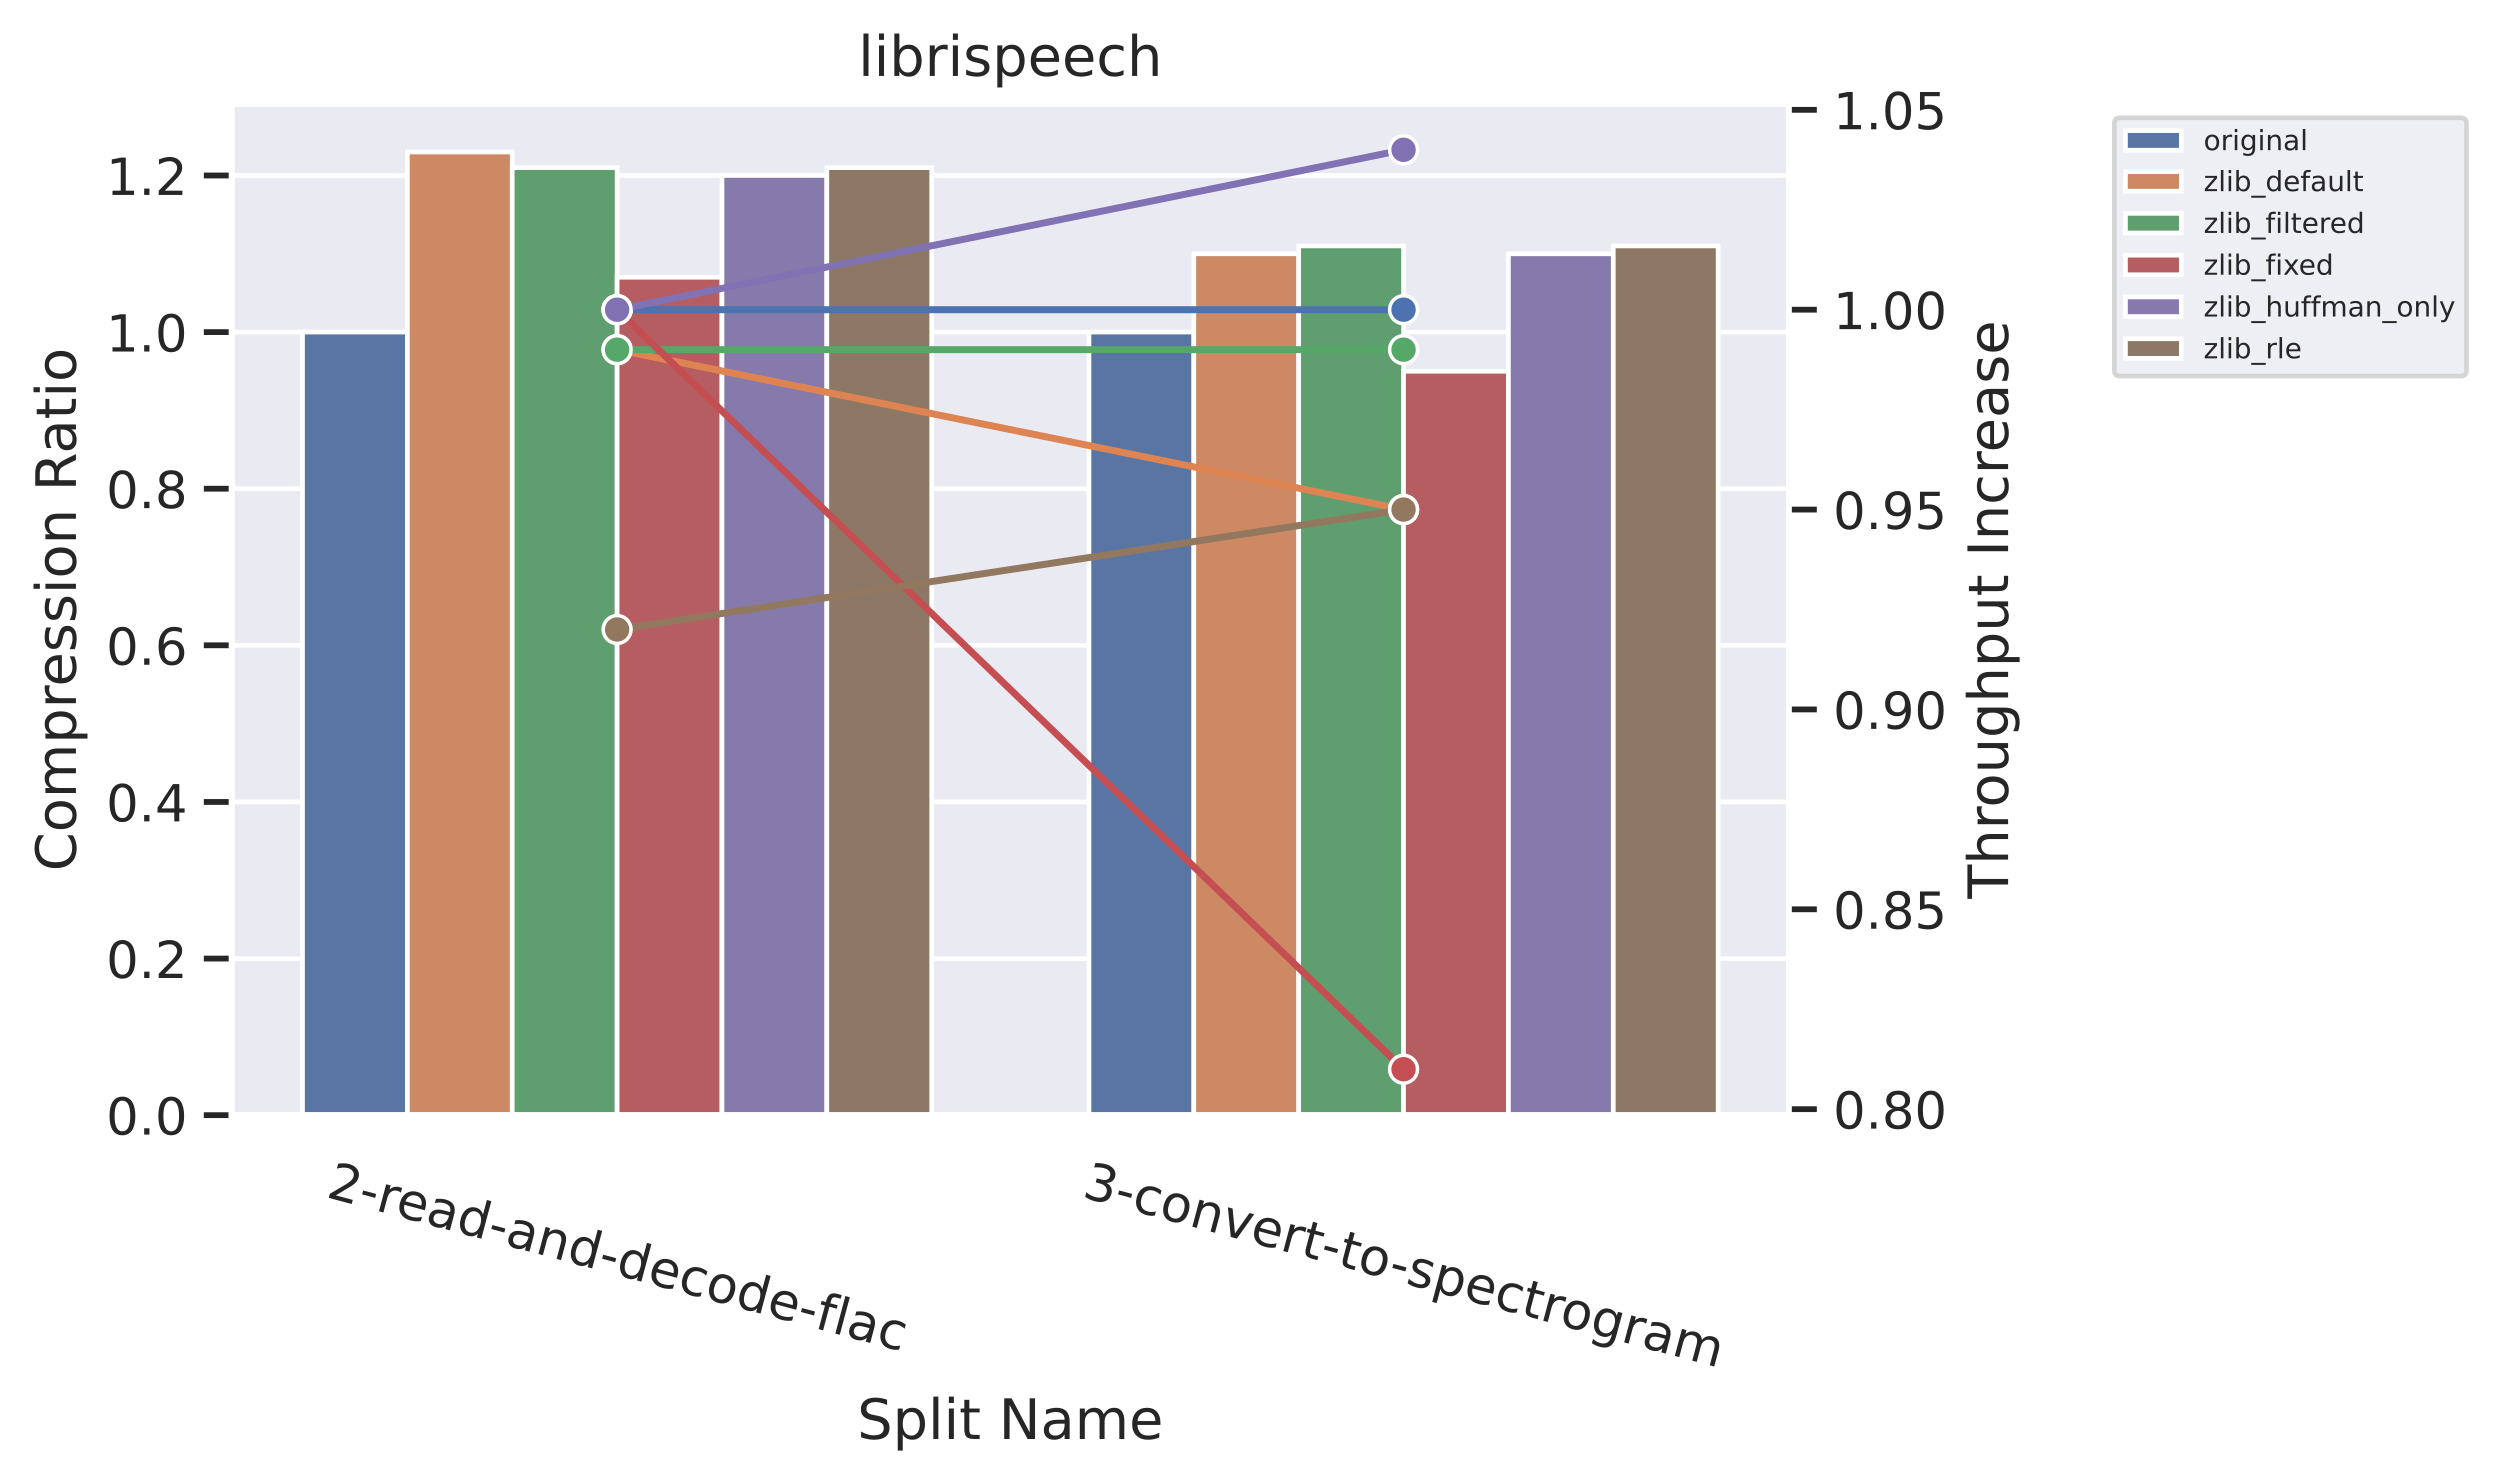 <?xml version="1.0" encoding="UTF-8"?>
<svg xmlns="http://www.w3.org/2000/svg" xmlns:xlink="http://www.w3.org/1999/xlink" width="537.51pt" height="319.096pt" viewBox="0 0 537.51 319.096" version="1.1">
<rect x="0" y="0" width="537.51" height="319.096" fill="#333333" stroke="none"/>
<defs>
<g>
<symbol overflow="visible" id="glyph0-0">
<path style="stroke:none;" d="M 2.277 -0.336 L 5.93 0.645 L 5.695 1.527 L 0.777 0.207 L 1.012 -0.676 C 1.512 -0.973 2.203 -1.379 3.082 -1.895 C 3.945 -2.406 4.504 -2.734 4.738 -2.887 C 5.176 -3.168 5.496 -3.426 5.695 -3.656 C 5.891 -3.875 6.035 -4.121 6.105 -4.379 C 6.211 -4.781 6.156 -5.16 5.938 -5.492 C 5.719 -5.824 5.383 -6.062 4.914 -6.188 C 4.586 -6.277 4.219 -6.305 3.828 -6.297 C 3.438 -6.277 2.996 -6.211 2.52 -6.09 L 2.805 -7.152 C 3.273 -7.207 3.703 -7.23 4.086 -7.219 C 4.469 -7.207 4.82 -7.156 5.129 -7.074 C 5.926 -6.863 6.512 -6.488 6.879 -5.957 C 7.25 -5.426 7.352 -4.828 7.172 -4.16 C 7.086 -3.84 6.941 -3.551 6.75 -3.305 C 6.555 -3.051 6.254 -2.766 5.832 -2.469 C 5.719 -2.387 5.363 -2.172 4.77 -1.82 C 4.176 -1.465 3.348 -0.973 2.277 -0.336 Z M 2.277 -0.336 "/>
</symbol>
<symbol overflow="visible" id="glyph0-1">
<path style="stroke:none;" d="M 1.414 -3.195 L 4.211 -2.449 L 3.98 -1.598 L 1.188 -2.348 Z M 1.414 -3.195 "/>
</symbol>
<symbol overflow="visible" id="glyph0-2">
<path style="stroke:none;" d="M 5.684 -3.75 C 5.598 -3.84 5.492 -3.914 5.371 -3.98 C 5.25 -4.035 5.117 -4.094 4.969 -4.137 C 4.426 -4.281 3.965 -4.211 3.582 -3.938 C 3.191 -3.664 2.918 -3.203 2.742 -2.543 L 1.922 0.516 L 0.969 0.258 L 2.523 -5.555 L 3.48 -5.297 L 3.238 -4.395 C 3.523 -4.691 3.859 -4.887 4.227 -4.973 C 4.59 -5.055 5.004 -5.035 5.473 -4.91 C 5.535 -4.895 5.609 -4.863 5.691 -4.84 C 5.766 -4.809 5.848 -4.777 5.945 -4.727 Z M 5.684 -3.75 "/>
</symbol>
<symbol overflow="visible" id="glyph0-3">
<path style="stroke:none;" d="M 6.812 -1.547 L 6.688 -1.078 L 2.301 -2.254 C 2.168 -1.582 2.223 -1.023 2.492 -0.586 C 2.75 -0.152 3.195 0.148 3.832 0.32 C 4.191 0.418 4.566 0.473 4.93 0.477 C 5.293 0.484 5.68 0.441 6.07 0.34 L 5.828 1.242 C 5.449 1.301 5.066 1.324 4.688 1.289 C 4.309 1.258 3.926 1.199 3.566 1.102 C 2.629 0.852 1.969 0.391 1.57 -0.285 C 1.168 -0.961 1.102 -1.766 1.348 -2.691 C 1.602 -3.637 2.059 -4.324 2.719 -4.75 C 3.375 -5.164 4.156 -5.266 5.027 -5.031 C 5.812 -4.82 6.359 -4.398 6.684 -3.777 C 6.992 -3.148 7.043 -2.406 6.812 -1.547 Z M 5.934 -2.078 C 6.062 -2.602 6.023 -3.055 5.832 -3.449 C 5.629 -3.832 5.289 -4.094 4.82 -4.219 C 4.289 -4.363 3.82 -4.316 3.422 -4.105 C 3.023 -3.895 2.719 -3.52 2.531 -2.988 Z M 5.934 -2.078 "/>
</symbol>
<symbol overflow="visible" id="glyph0-4">
<path style="stroke:none;" d="M 4.426 -1.945 C 3.652 -2.152 3.094 -2.199 2.75 -2.109 C 2.406 -2.008 2.176 -1.75 2.062 -1.324 C 1.973 -0.984 2.004 -0.68 2.176 -0.43 C 2.344 -0.168 2.629 0.008 3.012 0.113 C 3.543 0.254 4.016 0.188 4.438 -0.109 C 4.855 -0.395 5.148 -0.852 5.316 -1.48 L 5.371 -1.691 Z M 6.434 -1.828 L 5.547 1.484 L 4.59 1.23 L 4.828 0.348 C 4.508 0.648 4.16 0.832 3.801 0.906 C 3.438 0.977 3.012 0.957 2.543 0.828 C 1.949 0.672 1.516 0.383 1.254 -0.039 C 0.988 -0.465 0.938 -0.957 1.09 -1.52 C 1.266 -2.168 1.605 -2.598 2.145 -2.82 C 2.668 -3.031 3.363 -3.027 4.234 -2.793 L 5.574 -2.438 L 5.598 -2.531 C 5.715 -2.969 5.656 -3.348 5.438 -3.668 C 5.211 -3.98 4.84 -4.215 4.32 -4.355 C 3.98 -4.445 3.652 -4.488 3.309 -4.488 C 2.969 -4.488 2.641 -4.453 2.312 -4.379 L 2.547 -5.262 C 2.922 -5.297 3.293 -5.312 3.637 -5.289 C 3.984 -5.266 4.312 -5.223 4.633 -5.137 C 5.473 -4.91 6.039 -4.52 6.336 -3.973 C 6.637 -3.426 6.672 -2.711 6.434 -1.828 Z M 6.434 -1.828 "/>
</symbol>
<symbol overflow="visible" id="glyph0-5">
<path style="stroke:none;" d="M 6.145 -3.637 L 6.988 -6.781 L 7.945 -6.527 L 5.781 1.547 L 4.824 1.293 L 5.059 0.422 C 4.762 0.719 4.438 0.906 4.086 0.98 C 3.738 1.059 3.352 1.047 2.926 0.934 C 2.227 0.746 1.727 0.316 1.43 -0.359 C 1.129 -1.031 1.117 -1.832 1.363 -2.742 C 1.605 -3.656 2.016 -4.336 2.613 -4.777 C 3.207 -5.211 3.859 -5.344 4.559 -5.156 C 4.984 -5.043 5.32 -4.859 5.586 -4.609 C 5.848 -4.355 6.035 -4.031 6.145 -3.637 Z M 2.352 -2.48 C 2.16 -1.777 2.152 -1.188 2.332 -0.707 C 2.508 -0.227 2.852 0.07 3.359 0.207 C 3.871 0.344 4.316 0.258 4.723 -0.066 C 5.117 -0.395 5.414 -0.906 5.602 -1.609 C 5.789 -2.309 5.785 -2.891 5.605 -3.371 C 5.418 -3.855 5.078 -4.164 4.566 -4.301 C 4.059 -4.438 3.609 -4.34 3.215 -4.012 C 2.82 -3.684 2.539 -3.18 2.352 -2.48 Z M 2.352 -2.48 "/>
</symbol>
<symbol overflow="visible" id="glyph0-6">
<path style="stroke:none;" d="M 6.773 -1.941 L 5.832 1.562 L 4.879 1.309 L 5.809 -2.168 C 5.957 -2.719 5.949 -3.156 5.809 -3.488 C 5.672 -3.82 5.387 -4.047 4.965 -4.16 C 4.441 -4.297 3.992 -4.238 3.609 -3.988 C 3.223 -3.738 2.953 -3.332 2.805 -2.77 L 1.922 0.516 L 0.969 0.258 L 2.523 -5.555 L 3.48 -5.297 L 3.238 -4.395 C 3.551 -4.672 3.891 -4.867 4.254 -4.953 C 4.609 -5.039 4.996 -5.039 5.398 -4.93 C 6.059 -4.754 6.512 -4.406 6.738 -3.898 C 6.969 -3.395 6.984 -2.738 6.773 -1.941 Z M 6.773 -1.941 "/>
</symbol>
<symbol overflow="visible" id="glyph0-7">
<path style="stroke:none;" d="M 6.684 -4.199 L 6.445 -3.309 C 6.207 -3.531 5.969 -3.707 5.715 -3.855 C 5.457 -4.004 5.203 -4.117 4.926 -4.191 C 4.309 -4.355 3.77 -4.285 3.324 -3.984 C 2.879 -3.684 2.559 -3.176 2.371 -2.473 C 2.18 -1.762 2.203 -1.164 2.438 -0.68 C 2.672 -0.195 3.109 0.129 3.727 0.293 C 4 0.367 4.277 0.406 4.57 0.406 C 4.867 0.406 5.164 0.359 5.48 0.285 L 5.246 1.168 C 4.934 1.219 4.633 1.242 4.344 1.219 C 4.039 1.195 3.723 1.145 3.406 1.062 C 2.535 0.828 1.902 0.375 1.543 -0.316 C 1.168 -0.996 1.109 -1.809 1.363 -2.742 C 1.613 -3.691 2.07 -4.363 2.734 -4.766 C 3.402 -5.172 4.188 -5.254 5.102 -5.012 C 5.398 -4.93 5.676 -4.82 5.938 -4.684 C 6.195 -4.547 6.449 -4.387 6.684 -4.199 Z M 6.684 -4.199 "/>
</symbol>
<symbol overflow="visible" id="glyph0-8">
<path style="stroke:none;" d="M 4.629 -4.27 C 4.121 -4.406 3.66 -4.312 3.254 -3.992 C 2.852 -3.668 2.555 -3.164 2.371 -2.473 C 2.184 -1.773 2.176 -1.195 2.367 -0.711 C 2.555 -0.227 2.906 0.074 3.43 0.211 C 3.938 0.348 4.395 0.266 4.797 -0.059 C 5.203 -0.383 5.5 -0.883 5.688 -1.586 C 5.867 -2.266 5.867 -2.859 5.68 -3.34 C 5.488 -3.824 5.141 -4.133 4.629 -4.27 Z M 4.844 -5.078 C 5.676 -4.855 6.25 -4.406 6.586 -3.746 C 6.906 -3.082 6.953 -2.27 6.695 -1.316 C 6.438 -0.359 5.996 0.32 5.387 0.727 C 4.762 1.141 4.043 1.23 3.215 1.008 C 2.375 0.785 1.789 0.344 1.465 -0.324 C 1.141 -0.98 1.105 -1.789 1.363 -2.742 C 1.617 -3.699 2.051 -4.383 2.664 -4.797 C 3.273 -5.203 4.008 -5.305 4.844 -5.078 Z M 4.844 -5.078 "/>
</symbol>
<symbol overflow="visible" id="glyph0-9">
<path style="stroke:none;" d="M 6.105 -7.02 L 5.891 -6.223 L 4.977 -6.469 C 4.637 -6.559 4.375 -6.551 4.211 -6.445 C 4.035 -6.344 3.906 -6.117 3.809 -5.754 L 3.672 -5.246 L 5.246 -4.824 L 5.047 -4.082 L 3.473 -4.5 L 2.113 0.566 L 1.156 0.309 L 2.516 -4.758 L 1.602 -5.004 L 1.801 -5.746 L 2.715 -5.5 L 2.824 -5.906 C 2.996 -6.543 3.27 -6.98 3.648 -7.199 C 4.027 -7.418 4.543 -7.438 5.203 -7.262 Z M 6.105 -7.02 "/>
</symbol>
<symbol overflow="visible" id="glyph0-10">
<path style="stroke:none;" d="M 3.164 -7.809 L 4.117 -7.551 L 1.953 0.523 L 1 0.27 Z M 3.164 -7.809 "/>
</symbol>
<symbol overflow="visible" id="glyph0-11">
<path style="stroke:none;" d="M 5.434 -3.02 C 5.902 -2.781 6.238 -2.453 6.422 -2.039 C 6.605 -1.625 6.641 -1.16 6.512 -0.668 C 6.305 0.094 5.883 0.621 5.25 0.895 C 4.605 1.168 3.809 1.168 2.844 0.91 C 2.512 0.82 2.18 0.699 1.859 0.543 C 1.531 0.398 1.195 0.207 0.871 -0.016 L 1.141 -1.027 C 1.383 -0.781 1.668 -0.566 1.996 -0.387 C 2.312 -0.211 2.66 -0.074 3.043 0.031 C 3.703 0.207 4.234 0.211 4.645 0.047 C 5.055 -0.113 5.336 -0.449 5.469 -0.949 C 5.59 -1.395 5.527 -1.797 5.277 -2.141 C 5.027 -2.48 4.617 -2.738 4.043 -2.891 L 3.141 -3.133 L 3.371 -3.992 L 4.316 -3.742 C 4.824 -3.605 5.246 -3.594 5.578 -3.734 C 5.91 -3.859 6.125 -4.121 6.23 -4.516 C 6.336 -4.906 6.27 -5.254 6.051 -5.543 C 5.82 -5.832 5.445 -6.047 4.926 -6.184 C 4.641 -6.262 4.32 -6.312 3.977 -6.336 C 3.629 -6.363 3.242 -6.363 2.816 -6.34 L 3.066 -7.277 C 3.488 -7.277 3.883 -7.262 4.246 -7.223 C 4.602 -7.184 4.938 -7.125 5.258 -7.043 C 6.043 -6.832 6.621 -6.48 6.992 -5.996 C 7.363 -5.508 7.465 -4.957 7.301 -4.34 C 7.188 -3.918 6.965 -3.59 6.641 -3.355 C 6.316 -3.125 5.906 -3.008 5.434 -3.02 Z M 5.434 -3.02 "/>
</symbol>
<symbol overflow="visible" id="glyph0-12">
<path style="stroke:none;" d="M 1.875 -5.727 L 2.887 -5.457 L 3.395 -0.094 L 6.52 -4.484 L 7.527 -4.211 L 3.793 1.016 L 2.496 0.668 Z M 1.875 -5.727 "/>
</symbol>
<symbol overflow="visible" id="glyph0-13">
<path style="stroke:none;" d="M 3.941 -6.938 L 3.5 -5.289 L 5.469 -4.766 L 5.27 -4.02 L 3.301 -4.547 L 2.457 -1.391 C 2.328 -0.914 2.309 -0.59 2.402 -0.426 C 2.492 -0.254 2.742 -0.121 3.145 -0.012 L 4.125 0.25 L 3.91 1.047 L 2.934 0.785 C 2.188 0.586 1.715 0.312 1.512 -0.039 C 1.312 -0.391 1.309 -0.926 1.5 -1.648 L 2.348 -4.805 L 1.645 -4.992 L 1.844 -5.734 L 2.547 -5.547 L 2.988 -7.195 Z M 3.941 -6.938 "/>
</symbol>
<symbol overflow="visible" id="glyph0-14">
<path style="stroke:none;" d="M 6.219 -4.379 L 5.977 -3.477 C 5.734 -3.68 5.488 -3.859 5.219 -4.012 C 4.941 -4.152 4.652 -4.277 4.344 -4.359 C 3.867 -4.488 3.484 -4.508 3.211 -4.422 C 2.938 -4.336 2.766 -4.156 2.688 -3.867 C 2.629 -3.645 2.668 -3.453 2.805 -3.281 C 2.938 -3.105 3.246 -2.887 3.727 -2.645 L 4.035 -2.484 C 4.676 -2.152 5.098 -1.812 5.316 -1.48 C 5.52 -1.141 5.57 -0.727 5.445 -0.262 C 5.301 0.281 4.973 0.648 4.465 0.844 C 3.957 1.047 3.32 1.039 2.578 0.84 C 2.258 0.754 1.949 0.637 1.621 0.492 C 1.297 0.348 0.969 0.168 0.629 -0.059 L 0.895 -1.047 C 1.195 -0.762 1.508 -0.531 1.824 -0.355 C 2.141 -0.168 2.469 -0.031 2.809 0.059 C 3.254 0.176 3.625 0.195 3.91 0.113 C 4.184 0.027 4.371 -0.16 4.449 -0.449 C 4.516 -0.703 4.473 -0.93 4.34 -1.113 C 4.207 -1.297 3.863 -1.539 3.301 -1.824 L 2.992 -1.988 C 2.434 -2.273 2.047 -2.582 1.859 -2.906 C 1.664 -3.234 1.629 -3.617 1.754 -4.074 C 1.898 -4.617 2.203 -4.988 2.664 -5.184 C 3.129 -5.379 3.719 -5.379 4.441 -5.188 C 4.793 -5.094 5.113 -4.973 5.418 -4.836 C 5.711 -4.699 5.98 -4.547 6.219 -4.379 Z M 6.219 -4.379 "/>
</symbol>
<symbol overflow="visible" id="glyph0-15">
<path style="stroke:none;" d="M 2.156 -0.355 L 1.332 2.715 L 0.379 2.457 L 2.523 -5.555 L 3.48 -5.297 L 3.246 -4.414 C 3.527 -4.703 3.852 -4.891 4.203 -4.977 C 4.559 -5.066 4.953 -5.051 5.375 -4.938 C 6.078 -4.75 6.574 -4.309 6.875 -3.637 C 7.156 -2.957 7.184 -2.164 6.941 -1.25 C 6.695 -0.336 6.273 0.348 5.688 0.785 C 5.094 1.219 4.445 1.34 3.746 1.152 C 3.32 1.039 2.973 0.852 2.707 0.609 C 2.441 0.371 2.254 0.047 2.156 -0.355 Z M 5.953 -1.516 C 6.141 -2.215 6.137 -2.797 5.957 -3.277 C 5.77 -3.762 5.43 -4.07 4.93 -4.203 C 4.418 -4.34 3.973 -4.242 3.578 -3.914 C 3.172 -3.59 2.887 -3.086 2.699 -2.387 C 2.512 -1.684 2.504 -1.094 2.691 -0.609 C 2.871 -0.129 3.211 0.168 3.723 0.305 C 4.223 0.438 4.668 0.352 5.07 0.027 C 5.469 -0.301 5.766 -0.812 5.953 -1.516 Z M 5.953 -1.516 "/>
</symbol>
<symbol overflow="visible" id="glyph0-16">
<path style="stroke:none;" d="M 5.621 -1.684 C 5.805 -2.363 5.801 -2.945 5.625 -3.402 C 5.441 -3.859 5.09 -4.16 4.578 -4.297 C 4.07 -4.434 3.613 -4.352 3.223 -4.043 C 2.836 -3.738 2.551 -3.234 2.371 -2.555 C 2.184 -1.863 2.18 -1.293 2.363 -0.836 C 2.551 -0.375 2.902 -0.078 3.41 0.059 C 3.922 0.195 4.375 0.113 4.766 -0.191 C 5.145 -0.5 5.438 -0.992 5.621 -1.684 Z M 5.973 0.828 C 5.711 1.805 5.293 2.477 4.727 2.848 C 4.152 3.207 3.418 3.273 2.512 3.031 C 2.172 2.941 1.875 2.824 1.586 2.703 C 1.305 2.57 1.027 2.418 0.777 2.234 L 1.027 1.312 C 1.262 1.535 1.512 1.715 1.766 1.863 C 2.023 2.012 2.289 2.129 2.574 2.203 C 3.191 2.371 3.703 2.324 4.109 2.09 C 4.504 1.844 4.797 1.398 4.973 0.738 L 5.098 0.273 C 4.805 0.559 4.48 0.746 4.129 0.832 C 3.773 0.922 3.391 0.906 2.965 0.793 C 2.242 0.602 1.738 0.18 1.449 -0.477 C 1.16 -1.137 1.141 -1.914 1.383 -2.82 C 1.621 -3.711 2.027 -4.375 2.609 -4.801 C 3.188 -5.227 3.836 -5.348 4.559 -5.156 C 4.984 -5.043 5.32 -4.859 5.586 -4.609 C 5.848 -4.355 6.035 -4.031 6.145 -3.637 L 6.383 -4.52 L 7.336 -4.262 Z M 5.973 0.828 "/>
</symbol>
<symbol overflow="visible" id="glyph0-17">
<path style="stroke:none;" d="M 6.785 -3.215 C 7.133 -3.578 7.5 -3.809 7.887 -3.934 C 8.27 -4.047 8.691 -4.047 9.148 -3.926 C 9.742 -3.766 10.156 -3.43 10.371 -2.914 C 10.586 -2.402 10.594 -1.75 10.387 -0.977 L 9.445 2.531 L 8.488 2.273 L 9.422 -1.199 C 9.57 -1.754 9.574 -2.195 9.457 -2.523 C 9.324 -2.844 9.066 -3.059 8.66 -3.168 C 8.16 -3.301 7.723 -3.238 7.348 -2.984 C 6.973 -2.73 6.715 -2.324 6.562 -1.762 L 5.684 1.523 L 4.727 1.266 L 5.66 -2.207 C 5.809 -2.762 5.812 -3.203 5.695 -3.531 C 5.562 -3.852 5.293 -4.07 4.891 -4.18 C 4.402 -4.309 3.961 -4.246 3.586 -3.992 C 3.211 -3.742 2.953 -3.332 2.805 -2.77 L 1.922 0.516 L 0.969 0.258 L 2.523 -5.555 L 3.48 -5.297 L 3.238 -4.395 C 3.547 -4.688 3.883 -4.883 4.234 -4.969 C 4.578 -5.059 4.961 -5.047 5.387 -4.934 C 5.812 -4.82 6.133 -4.621 6.375 -4.328 C 6.617 -4.035 6.742 -3.66 6.785 -3.215 Z M 6.785 -3.215 "/>
</symbol>
<symbol overflow="visible" id="glyph1-0">
<path style="stroke:none;" d="M 6.422 -8.461 L 6.422 -7.309 C 5.965 -7.523 5.543 -7.68 5.148 -7.789 C 4.738 -7.883 4.355 -7.945 3.996 -7.945 C 3.348 -7.945 2.844 -7.812 2.496 -7.57 C 2.148 -7.32 1.98 -6.961 1.98 -6.504 C 1.98 -6.121 2.09 -5.82 2.328 -5.629 C 2.555 -5.426 3 -5.27 3.648 -5.148 L 4.367 -5.004 C 5.242 -4.836 5.891 -4.535 6.312 -4.117 C 6.73 -3.684 6.949 -3.121 6.949 -2.41 C 6.949 -1.559 6.66 -0.926 6.098 -0.492 C 5.52 -0.059 4.691 0.156 3.602 0.156 C 3.18 0.156 2.734 0.109 2.27 0.023 C 1.801 -0.059 1.32 -0.191 0.828 -0.383 L 0.828 -1.609 C 1.309 -1.332 1.777 -1.129 2.23 -0.996 C 2.688 -0.852 3.145 -0.793 3.602 -0.793 C 4.273 -0.793 4.789 -0.926 5.16 -1.188 C 5.52 -1.453 5.711 -1.824 5.711 -2.328 C 5.711 -2.762 5.578 -3.098 5.316 -3.336 C 5.051 -3.574 4.621 -3.758 4.02 -3.875 L 3.301 -4.02 C 2.41 -4.188 1.777 -4.465 1.379 -4.848 C 0.984 -5.219 0.793 -5.734 0.793 -6.406 C 0.793 -7.176 1.055 -7.789 1.609 -8.23 C 2.148 -8.676 2.902 -8.902 3.863 -8.902 C 4.273 -8.902 4.68 -8.867 5.113 -8.797 C 5.531 -8.723 5.965 -8.605 6.422 -8.461 Z M 6.422 -8.461 "/>
</symbol>
<symbol overflow="visible" id="glyph1-1">
<path style="stroke:none;" d="M 2.172 -0.984 L 2.172 2.484 L 1.094 2.484 L 1.094 -6.562 L 2.172 -6.562 L 2.172 -5.566 C 2.387 -5.953 2.676 -6.238 3.023 -6.434 C 3.371 -6.625 3.793 -6.719 4.273 -6.719 C 5.062 -6.719 5.711 -6.395 6.215 -5.773 C 6.707 -5.137 6.961 -4.309 6.961 -3.277 C 6.961 -2.242 6.707 -1.402 6.215 -0.781 C 5.711 -0.156 5.062 0.156 4.273 0.156 C 3.793 0.156 3.371 0.059 3.023 -0.121 C 2.676 -0.301 2.387 -0.59 2.172 -0.984 Z M 5.844 -3.277 C 5.844 -4.066 5.676 -4.68 5.352 -5.137 C 5.016 -5.594 4.57 -5.82 4.008 -5.82 C 3.434 -5.82 2.988 -5.594 2.664 -5.137 C 2.328 -4.68 2.172 -4.066 2.172 -3.277 C 2.172 -2.484 2.328 -1.859 2.664 -1.402 C 2.988 -0.949 3.434 -0.73 4.008 -0.73 C 4.57 -0.73 5.016 -0.949 5.352 -1.402 C 5.676 -1.859 5.844 -2.484 5.844 -3.277 Z M 5.844 -3.277 "/>
</symbol>
<symbol overflow="visible" id="glyph1-2">
<path style="stroke:none;" d="M 1.129 -9.121 L 2.207 -9.121 L 2.207 0 L 1.129 0 Z M 1.129 -9.121 "/>
</symbol>
<symbol overflow="visible" id="glyph1-3">
<path style="stroke:none;" d="M 1.129 -6.562 L 2.207 -6.562 L 2.207 0 L 1.129 0 Z M 1.129 -9.121 L 2.207 -9.121 L 2.207 -7.754 L 1.129 -7.754 Z M 1.129 -9.121 "/>
</symbol>
<symbol overflow="visible" id="glyph1-4">
<path style="stroke:none;" d="M 2.195 -8.426 L 2.195 -6.562 L 4.414 -6.562 L 4.414 -5.723 L 2.195 -5.723 L 2.195 -2.16 C 2.195 -1.621 2.27 -1.273 2.41 -1.129 C 2.555 -0.973 2.855 -0.898 3.312 -0.898 L 4.414 -0.898 L 4.414 0 L 3.312 0 C 2.473 0 1.895 -0.156 1.586 -0.469 C 1.273 -0.781 1.117 -1.344 1.117 -2.16 L 1.117 -5.723 L 0.324 -5.723 L 0.324 -6.562 L 1.117 -6.562 L 1.117 -8.426 Z M 2.195 -8.426 "/>
</symbol>
<symbol overflow="visible" id="glyph1-5">
<path style="stroke:none;" d=""/>
</symbol>
<symbol overflow="visible" id="glyph1-6">
<path style="stroke:none;" d="M 1.176 -8.746 L 2.773 -8.746 L 6.648 -1.43 L 6.648 -8.746 L 7.801 -8.746 L 7.801 0 L 6.203 0 L 2.328 -7.32 L 2.328 0 L 1.176 0 Z M 1.176 -8.746 "/>
</symbol>
<symbol overflow="visible" id="glyph1-7">
<path style="stroke:none;" d="M 4.117 -3.301 C 3.238 -3.301 2.641 -3.191 2.305 -3 C 1.969 -2.797 1.801 -2.461 1.801 -1.98 C 1.801 -1.598 1.922 -1.285 2.172 -1.066 C 2.426 -0.84 2.773 -0.73 3.203 -0.73 C 3.805 -0.73 4.285 -0.938 4.645 -1.367 C 5.004 -1.789 5.184 -2.352 5.184 -3.059 L 5.184 -3.301 Z M 6.266 -3.742 L 6.266 0 L 5.184 0 L 5.184 -0.996 C 4.934 -0.59 4.621 -0.301 4.262 -0.121 C 3.898 0.059 3.445 0.156 2.914 0.156 C 2.242 0.156 1.703 -0.023 1.309 -0.395 C 0.91 -0.77 0.719 -1.273 0.719 -1.906 C 0.719 -2.641 0.961 -3.191 1.465 -3.574 C 1.957 -3.949 2.688 -4.141 3.672 -4.141 L 5.184 -4.141 L 5.184 -4.246 C 5.184 -4.738 5.016 -5.125 4.691 -5.398 C 4.367 -5.664 3.91 -5.809 3.324 -5.809 C 2.941 -5.809 2.578 -5.762 2.219 -5.664 C 1.859 -5.566 1.523 -5.438 1.199 -5.27 L 1.199 -6.266 C 1.586 -6.406 1.969 -6.527 2.34 -6.602 C 2.711 -6.672 3.07 -6.719 3.434 -6.719 C 4.379 -6.719 5.09 -6.469 5.555 -5.977 C 6.023 -5.484 6.266 -4.738 6.266 -3.742 Z M 6.266 -3.742 "/>
</symbol>
<symbol overflow="visible" id="glyph1-8">
<path style="stroke:none;" d="M 6.238 -5.305 C 6.504 -5.785 6.828 -6.133 7.199 -6.371 C 7.57 -6.602 8.016 -6.719 8.531 -6.719 C 9.203 -6.719 9.73 -6.48 10.105 -6 C 10.477 -5.52 10.668 -4.836 10.668 -3.961 L 10.668 0 L 9.59 0 L 9.59 -3.926 C 9.59 -4.547 9.469 -5.016 9.254 -5.328 C 9.023 -5.629 8.688 -5.785 8.23 -5.785 C 7.668 -5.785 7.223 -5.594 6.898 -5.219 C 6.574 -4.848 6.422 -4.344 6.422 -3.707 L 6.422 0 L 5.34 0 L 5.34 -3.926 C 5.34 -4.547 5.219 -5.016 5.004 -5.328 C 4.777 -5.629 4.43 -5.785 3.973 -5.785 C 3.422 -5.785 2.977 -5.594 2.652 -5.219 C 2.328 -4.848 2.172 -4.344 2.172 -3.707 L 2.172 0 L 1.094 0 L 1.094 -6.562 L 2.172 -6.562 L 2.172 -5.543 C 2.41 -5.941 2.711 -6.238 3.059 -6.434 C 3.395 -6.625 3.805 -6.719 4.285 -6.719 C 4.766 -6.719 5.16 -6.602 5.496 -6.359 C 5.832 -6.121 6.07 -5.762 6.238 -5.305 Z M 6.238 -5.305 "/>
</symbol>
<symbol overflow="visible" id="glyph1-9">
<path style="stroke:none;" d="M 6.742 -3.551 L 6.742 -3.023 L 1.789 -3.023 C 1.836 -2.281 2.051 -1.703 2.461 -1.32 C 2.855 -0.938 3.406 -0.742 4.129 -0.742 C 4.535 -0.742 4.945 -0.793 5.328 -0.887 C 5.711 -0.984 6.109 -1.141 6.492 -1.355 L 6.492 -0.336 C 6.109 -0.168 5.711 -0.035 5.305 0.035 C 4.895 0.109 4.477 0.156 4.066 0.156 C 3.012 0.156 2.184 -0.145 1.57 -0.742 C 0.961 -1.344 0.66 -2.172 0.66 -3.215 C 0.66 -4.285 0.949 -5.137 1.523 -5.773 C 2.102 -6.395 2.891 -6.719 3.875 -6.719 C 4.766 -6.719 5.461 -6.434 5.977 -5.867 C 6.48 -5.293 6.742 -4.523 6.742 -3.551 Z M 5.664 -3.863 C 5.652 -4.453 5.484 -4.922 5.172 -5.281 C 4.848 -5.629 4.414 -5.809 3.887 -5.809 C 3.289 -5.809 2.809 -5.629 2.449 -5.293 C 2.09 -4.957 1.871 -4.477 1.824 -3.863 Z M 5.664 -3.863 "/>
</symbol>
<symbol overflow="visible" id="glyph1-10">
<path style="stroke:none;" d="M 5.844 -3.277 C 5.844 -4.066 5.676 -4.68 5.352 -5.137 C 5.016 -5.594 4.57 -5.82 4.008 -5.82 C 3.434 -5.82 2.988 -5.594 2.664 -5.137 C 2.328 -4.68 2.172 -4.066 2.172 -3.277 C 2.172 -2.484 2.328 -1.859 2.664 -1.402 C 2.988 -0.949 3.434 -0.73 4.008 -0.73 C 4.57 -0.73 5.016 -0.949 5.352 -1.402 C 5.676 -1.859 5.844 -2.484 5.844 -3.277 Z M 2.172 -5.566 C 2.387 -5.953 2.676 -6.238 3.023 -6.434 C 3.371 -6.625 3.793 -6.719 4.273 -6.719 C 5.062 -6.719 5.711 -6.395 6.215 -5.773 C 6.707 -5.137 6.961 -4.309 6.961 -3.277 C 6.961 -2.242 6.707 -1.402 6.215 -0.781 C 5.711 -0.156 5.062 0.156 4.273 0.156 C 3.793 0.156 3.371 0.059 3.023 -0.121 C 2.676 -0.301 2.387 -0.59 2.172 -0.984 L 2.172 0 L 1.094 0 L 1.094 -9.121 L 2.172 -9.121 Z M 2.172 -5.566 "/>
</symbol>
<symbol overflow="visible" id="glyph1-11">
<path style="stroke:none;" d="M 4.934 -5.555 C 4.812 -5.629 4.68 -5.676 4.535 -5.711 C 4.391 -5.734 4.234 -5.762 4.066 -5.762 C 3.457 -5.762 2.988 -5.555 2.664 -5.16 C 2.328 -4.766 2.172 -4.199 2.172 -3.457 L 2.172 0 L 1.094 0 L 1.094 -6.562 L 2.172 -6.562 L 2.172 -5.543 C 2.387 -5.941 2.688 -6.238 3.047 -6.434 C 3.406 -6.625 3.852 -6.719 4.379 -6.719 C 4.453 -6.719 4.535 -6.707 4.633 -6.707 C 4.715 -6.695 4.812 -6.684 4.934 -6.66 Z M 4.934 -5.555 "/>
</symbol>
<symbol overflow="visible" id="glyph1-12">
<path style="stroke:none;" d="M 5.316 -6.371 L 5.316 -5.352 C 5.004 -5.496 4.691 -5.617 4.367 -5.699 C 4.031 -5.773 3.695 -5.82 3.348 -5.82 C 2.809 -5.82 2.398 -5.734 2.137 -5.566 C 1.871 -5.398 1.738 -5.16 1.738 -4.836 C 1.738 -4.586 1.836 -4.391 2.027 -4.246 C 2.219 -4.105 2.605 -3.961 3.18 -3.84 L 3.551 -3.758 C 4.32 -3.59 4.859 -3.348 5.184 -3.059 C 5.496 -2.762 5.664 -2.34 5.664 -1.812 C 5.664 -1.199 5.426 -0.719 4.945 -0.371 C 4.465 -0.012 3.793 0.156 2.953 0.156 C 2.594 0.156 2.23 0.121 1.848 0.059 C 1.465 0 1.066 -0.098 0.648 -0.238 L 0.648 -1.355 C 1.043 -1.141 1.441 -0.984 1.824 -0.887 C 2.207 -0.781 2.594 -0.73 2.977 -0.73 C 3.48 -0.73 3.875 -0.816 4.152 -0.984 C 4.414 -1.152 4.559 -1.402 4.559 -1.727 C 4.559 -2.016 4.453 -2.242 4.262 -2.398 C 4.066 -2.555 3.637 -2.711 2.965 -2.855 L 2.594 -2.941 C 1.922 -3.086 1.43 -3.301 1.141 -3.59 C 0.84 -3.875 0.695 -4.273 0.695 -4.789 C 0.695 -5.398 0.91 -5.879 1.344 -6.215 C 1.777 -6.551 2.398 -6.719 3.215 -6.719 C 3.613 -6.719 3.984 -6.684 4.344 -6.625 C 4.691 -6.562 5.016 -6.48 5.316 -6.371 Z M 5.316 -6.371 "/>
</symbol>
<symbol overflow="visible" id="glyph1-13">
<path style="stroke:none;" d="M 5.855 -6.312 L 5.855 -5.305 C 5.543 -5.473 5.242 -5.594 4.934 -5.676 C 4.621 -5.762 4.32 -5.809 4.008 -5.809 C 3.312 -5.809 2.762 -5.578 2.375 -5.137 C 1.992 -4.691 1.801 -4.066 1.801 -3.277 C 1.801 -2.473 1.992 -1.848 2.375 -1.402 C 2.762 -0.961 3.312 -0.742 4.008 -0.742 C 4.32 -0.742 4.621 -0.781 4.934 -0.863 C 5.242 -0.949 5.543 -1.078 5.855 -1.246 L 5.855 -0.254 C 5.543 -0.109 5.23 0 4.922 0.059 C 4.598 0.121 4.246 0.156 3.887 0.156 C 2.902 0.156 2.113 -0.145 1.535 -0.77 C 0.949 -1.379 0.66 -2.219 0.66 -3.277 C 0.66 -4.344 0.949 -5.184 1.535 -5.797 C 2.125 -6.406 2.93 -6.719 3.961 -6.719 C 4.297 -6.719 4.621 -6.684 4.934 -6.613 C 5.242 -6.539 5.555 -6.445 5.855 -6.312 Z M 5.855 -6.312 "/>
</symbol>
<symbol overflow="visible" id="glyph1-14">
<path style="stroke:none;" d="M 6.59 -3.961 L 6.59 0 L 5.508 0 L 5.508 -3.926 C 5.508 -4.547 5.375 -5.004 5.137 -5.316 C 4.895 -5.629 4.535 -5.785 4.055 -5.785 C 3.469 -5.785 3.012 -5.594 2.676 -5.219 C 2.34 -4.848 2.172 -4.344 2.172 -3.707 L 2.172 0 L 1.094 0 L 1.094 -9.121 L 2.172 -9.121 L 2.172 -5.543 C 2.426 -5.93 2.723 -6.227 3.086 -6.422 C 3.434 -6.613 3.84 -6.719 4.297 -6.719 C 5.039 -6.719 5.617 -6.48 6 -6.012 C 6.383 -5.543 6.59 -4.859 6.59 -3.961 Z M 6.59 -3.961 "/>
</symbol>
<symbol overflow="visible" id="glyph2-0">
<path style="stroke:none;" d="M 3.496 -7.305 C 2.938 -7.305 2.52 -7.027 2.234 -6.48 C 1.945 -5.93 1.816 -5.105 1.816 -4.004 C 1.816 -2.902 1.945 -2.078 2.234 -1.527 C 2.52 -0.98 2.938 -0.703 3.496 -0.703 C 4.059 -0.703 4.477 -0.98 4.762 -1.527 C 5.039 -2.078 5.18 -2.902 5.18 -4.004 C 5.18 -5.105 5.039 -5.93 4.762 -6.48 C 4.477 -7.027 4.059 -7.305 3.496 -7.305 Z M 3.496 -8.16 C 4.391 -8.16 5.07 -7.801 5.555 -7.094 C 6.027 -6.379 6.27 -5.348 6.27 -4.004 C 6.27 -2.652 6.027 -1.617 5.555 -0.914 C 5.07 -0.211 4.391 0.145 3.488 0.145 C 2.586 0.145 1.902 -0.211 1.43 -0.914 C 0.957 -1.617 0.727 -2.652 0.727 -4.004 C 0.727 -5.348 0.957 -6.379 1.43 -7.094 C 1.902 -7.801 2.598 -8.16 3.496 -8.16 Z M 3.496 -8.16 "/>
</symbol>
<symbol overflow="visible" id="glyph2-1">
<path style="stroke:none;" d="M 1.176 -1.363 L 2.309 -1.363 L 2.309 0 L 1.176 0 Z M 1.176 -1.363 "/>
</symbol>
<symbol overflow="visible" id="glyph2-2">
<path style="stroke:none;" d="M 2.113 -0.914 L 5.895 -0.914 L 5.895 0 L 0.805 0 L 0.805 -0.914 C 1.211 -1.332 1.77 -1.902 2.484 -2.629 C 3.191 -3.344 3.641 -3.805 3.828 -4.016 C 4.18 -4.398 4.422 -4.73 4.555 -5.004 C 4.688 -5.27 4.762 -5.543 4.762 -5.809 C 4.762 -6.227 4.609 -6.578 4.312 -6.844 C 4.016 -7.105 3.629 -7.25 3.145 -7.25 C 2.805 -7.25 2.441 -7.184 2.066 -7.074 C 1.695 -6.953 1.285 -6.777 0.859 -6.535 L 0.859 -7.633 C 1.297 -7.809 1.703 -7.941 2.078 -8.031 C 2.453 -8.117 2.805 -8.16 3.125 -8.16 C 3.949 -8.16 4.609 -7.953 5.105 -7.535 C 5.598 -7.117 5.852 -6.566 5.852 -5.875 C 5.852 -5.543 5.785 -5.227 5.664 -4.938 C 5.543 -4.641 5.324 -4.289 4.992 -3.895 C 4.906 -3.785 4.621 -3.488 4.137 -2.992 C 3.652 -2.496 2.98 -1.805 2.113 -0.914 Z M 2.113 -0.914 "/>
</symbol>
<symbol overflow="visible" id="glyph2-3">
<path style="stroke:none;" d="M 4.156 -7.074 L 1.418 -2.793 L 4.156 -2.793 Z M 3.871 -8.02 L 5.234 -8.02 L 5.234 -2.793 L 6.379 -2.793 L 6.379 -1.891 L 5.234 -1.891 L 5.234 0 L 4.156 0 L 4.156 -1.891 L 0.539 -1.891 L 0.539 -2.938 Z M 3.871 -8.02 "/>
</symbol>
<symbol overflow="visible" id="glyph2-4">
<path style="stroke:none;" d="M 3.629 -4.445 C 3.145 -4.445 2.762 -4.27 2.477 -3.938 C 2.188 -3.609 2.047 -3.145 2.047 -2.574 C 2.047 -1.992 2.188 -1.527 2.477 -1.199 C 2.762 -0.867 3.145 -0.703 3.629 -0.703 C 4.113 -0.703 4.5 -0.867 4.785 -1.199 C 5.07 -1.527 5.215 -1.992 5.215 -2.574 C 5.215 -3.145 5.07 -3.609 4.785 -3.938 C 4.5 -4.27 4.113 -4.445 3.629 -4.445 Z M 5.785 -7.844 L 5.785 -6.852 C 5.512 -6.984 5.234 -7.086 4.961 -7.148 C 4.676 -7.215 4.398 -7.25 4.137 -7.25 C 3.41 -7.25 2.859 -7.008 2.484 -6.523 C 2.113 -6.039 1.891 -5.301 1.848 -4.336 C 2.059 -4.641 2.32 -4.883 2.641 -5.051 C 2.961 -5.215 3.312 -5.301 3.695 -5.301 C 4.5 -5.301 5.137 -5.051 5.598 -4.566 C 6.062 -4.082 6.305 -3.41 6.305 -2.574 C 6.305 -1.75 6.051 -1.09 5.566 -0.594 C 5.082 -0.098 4.434 0.145 3.629 0.145 C 2.707 0.145 1.992 -0.211 1.508 -0.914 C 1.012 -1.617 0.77 -2.652 0.77 -4.004 C 0.77 -5.27 1.066 -6.281 1.672 -7.027 C 2.266 -7.777 3.078 -8.16 4.094 -8.16 C 4.355 -8.16 4.633 -8.129 4.918 -8.086 C 5.191 -8.031 5.477 -7.953 5.785 -7.844 Z M 5.785 -7.844 "/>
</symbol>
<symbol overflow="visible" id="glyph2-5">
<path style="stroke:none;" d="M 3.496 -3.805 C 2.98 -3.805 2.574 -3.664 2.277 -3.387 C 1.98 -3.113 1.836 -2.738 1.836 -2.254 C 1.836 -1.77 1.98 -1.387 2.277 -1.109 C 2.574 -0.836 2.98 -0.703 3.496 -0.703 C 4.004 -0.703 4.41 -0.836 4.707 -1.121 C 5.004 -1.398 5.16 -1.77 5.16 -2.254 C 5.16 -2.738 5.004 -3.113 4.719 -3.387 C 4.422 -3.664 4.016 -3.805 3.496 -3.805 Z M 2.41 -4.27 C 1.945 -4.379 1.586 -4.598 1.32 -4.918 C 1.055 -5.234 0.934 -5.621 0.934 -6.082 C 0.934 -6.723 1.156 -7.227 1.617 -7.602 C 2.066 -7.977 2.695 -8.16 3.496 -8.16 C 4.289 -8.16 4.918 -7.977 5.379 -7.602 C 5.828 -7.227 6.062 -6.723 6.062 -6.082 C 6.062 -5.621 5.93 -5.234 5.664 -4.918 C 5.402 -4.598 5.051 -4.379 4.586 -4.27 C 5.105 -4.148 5.512 -3.906 5.809 -3.555 C 6.094 -3.199 6.246 -2.762 6.246 -2.254 C 6.246 -1.473 6.008 -0.879 5.531 -0.473 C 5.051 -0.055 4.367 0.145 3.488 0.145 C 2.605 0.145 1.926 -0.055 1.453 -0.473 C 0.98 -0.879 0.746 -1.473 0.746 -2.254 C 0.746 -2.762 0.891 -3.199 1.188 -3.555 C 1.473 -3.906 1.883 -4.148 2.41 -4.27 Z M 2.012 -5.984 C 2.012 -5.566 2.133 -5.234 2.398 -5.004 C 2.66 -4.773 3.023 -4.664 3.496 -4.664 C 3.961 -4.664 4.324 -4.773 4.586 -5.004 C 4.852 -5.234 4.984 -5.566 4.984 -5.984 C 4.984 -6.402 4.852 -6.723 4.586 -6.953 C 4.324 -7.184 3.961 -7.305 3.496 -7.305 C 3.023 -7.305 2.66 -7.184 2.398 -6.953 C 2.133 -6.723 2.012 -6.402 2.012 -5.984 Z M 2.012 -5.984 "/>
</symbol>
<symbol overflow="visible" id="glyph2-6">
<path style="stroke:none;" d="M 1.363 -0.914 L 3.137 -0.914 L 3.137 -7.027 L 1.211 -6.645 L 1.211 -7.633 L 3.125 -8.02 L 4.215 -8.02 L 4.215 -0.914 L 5.984 -0.914 L 5.984 0 L 1.363 0 Z M 1.363 -0.914 "/>
</symbol>
<symbol overflow="visible" id="glyph2-7">
<path style="stroke:none;" d="M 1.188 -8.02 L 5.445 -8.02 L 5.445 -7.105 L 2.18 -7.105 L 2.18 -5.137 C 2.332 -5.191 2.496 -5.234 2.652 -5.258 C 2.805 -5.281 2.969 -5.301 3.125 -5.301 C 4.016 -5.301 4.719 -5.051 5.246 -4.566 C 5.773 -4.07 6.039 -3.41 6.039 -2.574 C 6.039 -1.703 5.766 -1.035 5.227 -0.562 C 4.688 -0.09 3.926 0.145 2.961 0.145 C 2.617 0.145 2.277 0.109 1.926 0.066 C 1.574 0.012 1.223 -0.066 0.848 -0.188 L 0.848 -1.277 C 1.164 -1.102 1.496 -0.969 1.848 -0.879 C 2.188 -0.793 2.551 -0.758 2.938 -0.758 C 3.555 -0.758 4.047 -0.914 4.41 -1.242 C 4.762 -1.574 4.949 -2.012 4.949 -2.574 C 4.949 -3.125 4.762 -3.562 4.41 -3.895 C 4.047 -4.223 3.555 -4.391 2.938 -4.391 C 2.652 -4.391 2.355 -4.355 2.066 -4.289 C 1.781 -4.223 1.484 -4.125 1.188 -3.992 Z M 1.188 -8.02 "/>
</symbol>
<symbol overflow="visible" id="glyph2-8">
<path style="stroke:none;" d="M 1.211 -0.164 L 1.211 -1.156 C 1.473 -1.023 1.75 -0.926 2.035 -0.859 C 2.309 -0.793 2.586 -0.758 2.859 -0.758 C 3.562 -0.758 4.113 -0.988 4.488 -1.473 C 4.863 -1.957 5.082 -2.684 5.148 -3.676 C 4.93 -3.367 4.664 -3.125 4.355 -2.961 C 4.035 -2.793 3.684 -2.719 3.301 -2.719 C 2.484 -2.719 1.848 -2.961 1.387 -3.441 C 0.926 -3.926 0.691 -4.586 0.691 -5.434 C 0.691 -6.246 0.934 -6.906 1.418 -7.414 C 1.902 -7.91 2.551 -8.16 3.367 -8.16 C 4.289 -8.16 5.004 -7.801 5.488 -7.094 C 5.973 -6.379 6.227 -5.348 6.227 -4.004 C 6.227 -2.727 5.918 -1.727 5.324 -0.98 C 4.719 -0.23 3.914 0.145 2.902 0.145 C 2.629 0.145 2.355 0.109 2.078 0.066 C 1.793 0.023 1.508 -0.055 1.211 -0.164 Z M 3.367 -3.562 C 3.852 -3.562 4.234 -3.73 4.52 -4.059 C 4.809 -4.391 4.949 -4.852 4.949 -5.434 C 4.949 -6.008 4.809 -6.469 4.52 -6.797 C 4.234 -7.129 3.852 -7.305 3.367 -7.305 C 2.883 -7.305 2.496 -7.129 2.211 -6.797 C 1.926 -6.469 1.781 -6.008 1.781 -5.434 C 1.781 -4.852 1.926 -4.391 2.211 -4.059 C 2.496 -3.73 2.883 -3.562 3.367 -3.562 Z M 3.367 -3.562 "/>
</symbol>
<symbol overflow="visible" id="glyph3-0">
<path style="stroke:none;" d="M -8.074 -7.727 L -6.828 -7.727 C -7.188 -7.32 -7.465 -6.898 -7.656 -6.445 C -7.836 -5.988 -7.934 -5.52 -7.934 -5.016 C -7.934 -4.008 -7.621 -3.238 -7.008 -2.711 C -6.395 -2.184 -5.52 -1.922 -4.367 -1.922 C -3.215 -1.922 -2.328 -2.184 -1.715 -2.711 C -1.105 -3.238 -0.805 -4.008 -0.805 -5.016 C -0.805 -5.52 -0.887 -5.988 -1.078 -6.445 C -1.262 -6.898 -1.535 -7.32 -1.906 -7.727 L -0.672 -7.727 C -0.383 -7.309 -0.18 -6.863 -0.047 -6.406 C 0.086 -5.953 0.156 -5.461 0.156 -4.945 C 0.156 -3.625 -0.238 -2.578 -1.043 -1.812 C -1.848 -1.043 -2.953 -0.672 -4.367 -0.672 C -5.773 -0.672 -6.875 -1.043 -7.691 -1.812 C -8.496 -2.578 -8.902 -3.625 -8.902 -4.945 C -8.902 -5.473 -8.832 -5.965 -8.699 -6.422 C -8.555 -6.875 -8.352 -7.32 -8.074 -7.727 Z M -8.074 -7.727 "/>
</symbol>
<symbol overflow="visible" id="glyph3-1">
<path style="stroke:none;" d="M -5.809 -3.672 C -5.809 -3.098 -5.578 -2.641 -5.125 -2.305 C -4.668 -1.969 -4.055 -1.801 -3.277 -1.801 C -2.484 -1.801 -1.871 -1.957 -1.414 -2.293 C -0.961 -2.629 -0.742 -3.086 -0.742 -3.672 C -0.742 -4.246 -0.961 -4.703 -1.414 -5.039 C -1.871 -5.375 -2.484 -5.543 -3.277 -5.543 C -4.043 -5.543 -4.668 -5.375 -5.125 -5.039 C -5.578 -4.703 -5.809 -4.246 -5.809 -3.672 Z M -6.719 -3.672 C -6.719 -4.609 -6.406 -5.34 -5.809 -5.879 C -5.195 -6.406 -4.355 -6.684 -3.277 -6.684 C -2.195 -6.684 -1.355 -6.406 -0.758 -5.879 C -0.145 -5.34 0.156 -4.609 0.156 -3.672 C 0.156 -2.723 -0.145 -1.98 -0.758 -1.453 C -1.355 -0.926 -2.195 -0.66 -3.277 -0.66 C -4.355 -0.66 -5.195 -0.926 -5.809 -1.453 C -6.406 -1.98 -6.719 -2.723 -6.719 -3.672 Z M -6.719 -3.672 "/>
</symbol>
<symbol overflow="visible" id="glyph3-2">
<path style="stroke:none;" d="M -5.305 -6.238 C -5.785 -6.504 -6.133 -6.828 -6.371 -7.199 C -6.602 -7.57 -6.719 -8.016 -6.719 -8.531 C -6.719 -9.203 -6.48 -9.73 -6 -10.105 C -5.52 -10.477 -4.836 -10.668 -3.961 -10.668 L 0 -10.668 L 0 -9.59 L -3.926 -9.59 C -4.547 -9.59 -5.016 -9.469 -5.328 -9.254 C -5.629 -9.023 -5.785 -8.688 -5.785 -8.23 C -5.785 -7.668 -5.594 -7.223 -5.219 -6.898 C -4.848 -6.574 -4.344 -6.422 -3.707 -6.422 L 0 -6.422 L 0 -5.34 L -3.926 -5.34 C -4.547 -5.34 -5.016 -5.219 -5.328 -5.004 C -5.629 -4.777 -5.785 -4.43 -5.785 -3.973 C -5.785 -3.422 -5.594 -2.977 -5.219 -2.652 C -4.848 -2.328 -4.344 -2.172 -3.707 -2.172 L 0 -2.172 L 0 -1.094 L -6.562 -1.094 L -6.562 -2.172 L -5.543 -2.172 C -5.941 -2.41 -6.238 -2.711 -6.434 -3.059 C -6.625 -3.395 -6.719 -3.805 -6.719 -4.285 C -6.719 -4.766 -6.602 -5.16 -6.359 -5.496 C -6.121 -5.832 -5.762 -6.07 -5.305 -6.238 Z M -5.305 -6.238 "/>
</symbol>
<symbol overflow="visible" id="glyph3-3">
<path style="stroke:none;" d="M -0.984 -2.172 L 2.484 -2.172 L 2.484 -1.094 L -6.562 -1.094 L -6.562 -2.172 L -5.566 -2.172 C -5.953 -2.387 -6.238 -2.676 -6.434 -3.023 C -6.625 -3.371 -6.719 -3.793 -6.719 -4.273 C -6.719 -5.062 -6.395 -5.711 -5.773 -6.215 C -5.137 -6.707 -4.309 -6.961 -3.277 -6.961 C -2.242 -6.961 -1.402 -6.707 -0.781 -6.215 C -0.156 -5.711 0.156 -5.062 0.156 -4.273 C 0.156 -3.793 0.059 -3.371 -0.121 -3.023 C -0.301 -2.676 -0.59 -2.387 -0.984 -2.172 Z M -3.277 -5.844 C -4.066 -5.844 -4.68 -5.676 -5.137 -5.352 C -5.594 -5.016 -5.82 -4.57 -5.82 -4.008 C -5.82 -3.434 -5.594 -2.988 -5.137 -2.664 C -4.68 -2.328 -4.066 -2.172 -3.277 -2.172 C -2.484 -2.172 -1.859 -2.328 -1.402 -2.664 C -0.949 -2.988 -0.73 -3.434 -0.73 -4.008 C -0.73 -4.57 -0.949 -5.016 -1.402 -5.352 C -1.859 -5.676 -2.484 -5.844 -3.277 -5.844 Z M -3.277 -5.844 "/>
</symbol>
<symbol overflow="visible" id="glyph3-4">
<path style="stroke:none;" d="M -5.555 -4.934 C -5.629 -4.812 -5.676 -4.68 -5.711 -4.535 C -5.734 -4.391 -5.762 -4.234 -5.762 -4.066 C -5.762 -3.457 -5.555 -2.988 -5.16 -2.664 C -4.766 -2.328 -4.199 -2.172 -3.457 -2.172 L 0 -2.172 L 0 -1.094 L -6.562 -1.094 L -6.562 -2.172 L -5.543 -2.172 C -5.941 -2.387 -6.238 -2.688 -6.434 -3.047 C -6.625 -3.406 -6.719 -3.852 -6.719 -4.379 C -6.719 -4.453 -6.707 -4.535 -6.707 -4.633 C -6.695 -4.715 -6.684 -4.812 -6.66 -4.934 Z M -5.555 -4.934 "/>
</symbol>
<symbol overflow="visible" id="glyph3-5">
<path style="stroke:none;" d="M -3.551 -6.742 L -3.023 -6.742 L -3.023 -1.789 C -2.281 -1.836 -1.703 -2.051 -1.32 -2.461 C -0.938 -2.855 -0.742 -3.406 -0.742 -4.129 C -0.742 -4.535 -0.793 -4.945 -0.887 -5.328 C -0.984 -5.711 -1.141 -6.109 -1.355 -6.492 L -0.336 -6.492 C -0.168 -6.109 -0.035 -5.711 0.035 -5.305 C 0.109 -4.895 0.156 -4.477 0.156 -4.066 C 0.156 -3.012 -0.145 -2.184 -0.742 -1.57 C -1.344 -0.961 -2.172 -0.66 -3.215 -0.66 C -4.285 -0.66 -5.137 -0.949 -5.773 -1.523 C -6.395 -2.102 -6.719 -2.891 -6.719 -3.875 C -6.719 -4.766 -6.434 -5.461 -5.867 -5.977 C -5.293 -6.48 -4.523 -6.742 -3.551 -6.742 Z M -3.863 -5.664 C -4.453 -5.652 -4.922 -5.484 -5.281 -5.172 C -5.629 -4.848 -5.809 -4.414 -5.809 -3.887 C -5.809 -3.289 -5.629 -2.809 -5.293 -2.449 C -4.957 -2.09 -4.477 -1.871 -3.863 -1.824 Z M -3.863 -5.664 "/>
</symbol>
<symbol overflow="visible" id="glyph3-6">
<path style="stroke:none;" d="M -6.371 -5.316 L -5.352 -5.316 C -5.496 -5.004 -5.617 -4.691 -5.699 -4.367 C -5.773 -4.031 -5.82 -3.695 -5.82 -3.348 C -5.82 -2.809 -5.734 -2.398 -5.566 -2.137 C -5.398 -1.871 -5.16 -1.738 -4.836 -1.738 C -4.586 -1.738 -4.391 -1.836 -4.246 -2.027 C -4.105 -2.219 -3.961 -2.605 -3.84 -3.18 L -3.758 -3.551 C -3.59 -4.32 -3.348 -4.859 -3.059 -5.184 C -2.762 -5.496 -2.34 -5.664 -1.812 -5.664 C -1.199 -5.664 -0.719 -5.426 -0.371 -4.945 C -0.012 -4.465 0.156 -3.793 0.156 -2.953 C 0.156 -2.594 0.121 -2.23 0.059 -1.848 C 0 -1.465 -0.098 -1.066 -0.238 -0.648 L -1.355 -0.648 C -1.141 -1.043 -0.984 -1.441 -0.887 -1.824 C -0.781 -2.207 -0.73 -2.594 -0.73 -2.977 C -0.73 -3.48 -0.816 -3.875 -0.984 -4.152 C -1.152 -4.414 -1.402 -4.559 -1.727 -4.559 C -2.016 -4.559 -2.242 -4.453 -2.398 -4.262 C -2.555 -4.066 -2.711 -3.637 -2.855 -2.965 L -2.941 -2.594 C -3.086 -1.922 -3.301 -1.43 -3.59 -1.141 C -3.875 -0.84 -4.273 -0.695 -4.789 -0.695 C -5.398 -0.695 -5.879 -0.91 -6.215 -1.344 C -6.551 -1.777 -6.719 -2.398 -6.719 -3.215 C -6.719 -3.613 -6.684 -3.984 -6.625 -4.344 C -6.562 -4.691 -6.48 -5.016 -6.371 -5.316 Z M -6.371 -5.316 "/>
</symbol>
<symbol overflow="visible" id="glyph3-7">
<path style="stroke:none;" d="M -6.562 -1.129 L -6.562 -2.207 L 0 -2.207 L 0 -1.129 Z M -9.121 -1.129 L -9.121 -2.207 L -7.754 -2.207 L -7.754 -1.129 Z M -9.121 -1.129 "/>
</symbol>
<symbol overflow="visible" id="glyph3-8">
<path style="stroke:none;" d="M -3.961 -6.59 L 0 -6.59 L 0 -5.508 L -3.926 -5.508 C -4.547 -5.508 -5.004 -5.375 -5.316 -5.137 C -5.629 -4.895 -5.785 -4.535 -5.785 -4.055 C -5.785 -3.469 -5.594 -3.012 -5.219 -2.676 C -4.848 -2.34 -4.344 -2.172 -3.707 -2.172 L 0 -2.172 L 0 -1.094 L -6.562 -1.094 L -6.562 -2.172 L -5.543 -2.172 C -5.93 -2.426 -6.227 -2.723 -6.422 -3.086 C -6.613 -3.434 -6.719 -3.84 -6.719 -4.297 C -6.719 -5.039 -6.48 -5.617 -6.012 -6 C -5.543 -6.383 -4.859 -6.59 -3.961 -6.59 Z M -3.961 -6.59 "/>
</symbol>
<symbol overflow="visible" id="glyph3-9">
<path style="stroke:none;" d=""/>
</symbol>
<symbol overflow="visible" id="glyph3-10">
<path style="stroke:none;" d="M -4.105 -5.328 C -4.008 -5.578 -3.828 -5.832 -3.551 -6.07 C -3.266 -6.312 -2.879 -6.551 -2.387 -6.793 L 0 -7.992 L 0 -6.719 L -2.242 -5.605 C -2.82 -5.316 -3.215 -5.027 -3.406 -4.766 C -3.602 -4.488 -3.695 -4.117 -3.695 -3.648 L -3.695 -2.363 L 0 -2.363 L 0 -1.176 L -8.746 -1.176 L -8.746 -3.852 C -8.746 -4.848 -8.531 -5.594 -8.125 -6.086 C -7.703 -6.574 -7.066 -6.828 -6.227 -6.828 C -5.676 -6.828 -5.207 -6.695 -4.848 -6.445 C -4.488 -6.18 -4.234 -5.809 -4.105 -5.328 Z M -7.777 -2.363 L -4.668 -2.363 L -4.668 -3.852 C -4.668 -4.414 -4.801 -4.848 -5.062 -5.137 C -5.328 -5.426 -5.711 -5.578 -6.227 -5.578 C -6.73 -5.578 -7.117 -5.426 -7.379 -5.137 C -7.645 -4.848 -7.777 -4.414 -7.777 -3.852 Z M -7.777 -2.363 "/>
</symbol>
<symbol overflow="visible" id="glyph3-11">
<path style="stroke:none;" d="M -3.301 -4.117 C -3.301 -3.238 -3.191 -2.641 -3 -2.305 C -2.797 -1.969 -2.461 -1.801 -1.98 -1.801 C -1.598 -1.801 -1.285 -1.922 -1.066 -2.172 C -0.84 -2.426 -0.73 -2.773 -0.73 -3.203 C -0.73 -3.805 -0.938 -4.285 -1.367 -4.645 C -1.789 -5.004 -2.352 -5.184 -3.059 -5.184 L -3.301 -5.184 Z M -3.742 -6.266 L 0 -6.266 L 0 -5.184 L -0.996 -5.184 C -0.59 -4.934 -0.301 -4.621 -0.121 -4.262 C 0.059 -3.898 0.156 -3.445 0.156 -2.914 C 0.156 -2.242 -0.023 -1.703 -0.395 -1.309 C -0.77 -0.91 -1.273 -0.719 -1.906 -0.719 C -2.641 -0.719 -3.191 -0.961 -3.574 -1.465 C -3.949 -1.957 -4.141 -2.688 -4.141 -3.672 L -4.141 -5.184 L -4.246 -5.184 C -4.738 -5.184 -5.125 -5.016 -5.398 -4.691 C -5.664 -4.367 -5.809 -3.91 -5.809 -3.324 C -5.809 -2.941 -5.762 -2.578 -5.664 -2.219 C -5.566 -1.859 -5.438 -1.523 -5.27 -1.199 L -6.266 -1.199 C -6.406 -1.586 -6.527 -1.969 -6.602 -2.34 C -6.672 -2.711 -6.719 -3.07 -6.719 -3.434 C -6.719 -4.379 -6.469 -5.09 -5.977 -5.555 C -5.484 -6.023 -4.738 -6.266 -3.742 -6.266 Z M -3.742 -6.266 "/>
</symbol>
<symbol overflow="visible" id="glyph3-12">
<path style="stroke:none;" d="M -8.426 -2.195 L -6.562 -2.195 L -6.562 -4.414 L -5.723 -4.414 L -5.723 -2.195 L -2.16 -2.195 C -1.621 -2.195 -1.273 -2.27 -1.129 -2.41 C -0.973 -2.555 -0.898 -2.855 -0.898 -3.312 L -0.898 -4.414 L 0 -4.414 L 0 -3.312 C 0 -2.473 -0.156 -1.895 -0.469 -1.586 C -0.781 -1.273 -1.344 -1.117 -2.16 -1.117 L -5.723 -1.117 L -5.723 -0.324 L -6.562 -0.324 L -6.562 -1.117 L -8.426 -1.117 Z M -8.426 -2.195 "/>
</symbol>
<symbol overflow="visible" id="glyph3-13">
<path style="stroke:none;" d="M -8.746 0.023 L -8.746 -7.367 L -7.754 -7.367 L -7.754 -4.262 L 0 -4.262 L 0 -3.07 L -7.754 -3.07 L -7.754 0.023 Z M -8.746 0.023 "/>
</symbol>
<symbol overflow="visible" id="glyph3-14">
<path style="stroke:none;" d="M -3.961 -6.59 L 0 -6.59 L 0 -5.508 L -3.926 -5.508 C -4.547 -5.508 -5.004 -5.375 -5.316 -5.137 C -5.629 -4.895 -5.785 -4.535 -5.785 -4.055 C -5.785 -3.469 -5.594 -3.012 -5.219 -2.676 C -4.848 -2.34 -4.344 -2.172 -3.707 -2.172 L 0 -2.172 L 0 -1.094 L -9.121 -1.094 L -9.121 -2.172 L -5.543 -2.172 C -5.93 -2.426 -6.227 -2.723 -6.422 -3.086 C -6.613 -3.434 -6.719 -3.84 -6.719 -4.297 C -6.719 -5.039 -6.48 -5.617 -6.012 -6 C -5.543 -6.383 -4.859 -6.59 -3.961 -6.59 Z M -3.961 -6.59 "/>
</symbol>
<symbol overflow="visible" id="glyph3-15">
<path style="stroke:none;" d="M -2.594 -1.02 L -6.562 -1.02 L -6.562 -2.102 L -2.629 -2.102 C -2.004 -2.102 -1.547 -2.219 -1.234 -2.461 C -0.926 -2.699 -0.77 -3.059 -0.77 -3.551 C -0.77 -4.129 -0.949 -4.598 -1.32 -4.934 C -1.691 -5.27 -2.195 -5.438 -2.844 -5.438 L -6.562 -5.438 L -6.562 -6.516 L 0 -6.516 L 0 -5.438 L -1.008 -5.438 C -0.602 -5.172 -0.312 -4.859 -0.121 -4.523 C 0.059 -4.176 0.156 -3.781 0.156 -3.324 C 0.156 -2.566 -0.07 -1.992 -0.539 -1.609 C -0.996 -1.211 -1.68 -1.02 -2.594 -1.02 Z M -6.719 -3.73 Z M -6.719 -3.73 "/>
</symbol>
<symbol overflow="visible" id="glyph3-16">
<path style="stroke:none;" d="M -3.359 -5.449 C -4.129 -5.449 -4.738 -5.281 -5.172 -4.969 C -5.605 -4.645 -5.82 -4.188 -5.82 -3.613 C -5.82 -3.035 -5.605 -2.578 -5.172 -2.258 C -4.738 -1.934 -4.129 -1.777 -3.359 -1.777 C -2.578 -1.777 -1.98 -1.934 -1.547 -2.258 C -1.117 -2.578 -0.898 -3.035 -0.898 -3.613 C -0.898 -4.188 -1.117 -4.645 -1.547 -4.969 C -1.98 -5.281 -2.578 -5.449 -3.359 -5.449 Z M -0.816 -6.527 C 0.289 -6.527 1.117 -6.277 1.668 -5.785 C 2.207 -5.281 2.484 -4.523 2.484 -3.504 C 2.484 -3.121 2.449 -2.773 2.398 -2.438 C 2.34 -2.102 2.258 -1.766 2.137 -1.453 L 1.094 -1.453 C 1.262 -1.766 1.379 -2.074 1.465 -2.387 C 1.547 -2.699 1.598 -3.012 1.598 -3.336 C 1.598 -4.031 1.402 -4.559 1.043 -4.922 C 0.672 -5.27 0.121 -5.449 -0.625 -5.449 L -1.152 -5.449 C -0.77 -5.219 -0.48 -4.934 -0.289 -4.586 C -0.098 -4.234 0 -3.828 0 -3.348 C 0 -2.531 -0.301 -1.883 -0.91 -1.391 C -1.523 -0.898 -2.34 -0.66 -3.359 -0.66 C -4.367 -0.66 -5.184 -0.898 -5.797 -1.391 C -6.406 -1.883 -6.719 -2.531 -6.719 -3.348 C -6.719 -3.828 -6.625 -4.234 -6.434 -4.586 C -6.238 -4.934 -5.953 -5.219 -5.566 -5.449 L -6.562 -5.449 L -6.562 -6.527 Z M -0.816 -6.527 "/>
</symbol>
<symbol overflow="visible" id="glyph3-17">
<path style="stroke:none;" d="M -8.746 -1.176 L -8.746 -2.363 L 0 -2.363 L 0 -1.176 Z M -8.746 -1.176 "/>
</symbol>
<symbol overflow="visible" id="glyph3-18">
<path style="stroke:none;" d="M -6.312 -5.855 L -5.305 -5.855 C -5.473 -5.543 -5.594 -5.242 -5.676 -4.934 C -5.762 -4.621 -5.809 -4.32 -5.809 -4.008 C -5.809 -3.312 -5.578 -2.762 -5.137 -2.375 C -4.691 -1.992 -4.066 -1.801 -3.277 -1.801 C -2.473 -1.801 -1.848 -1.992 -1.402 -2.375 C -0.961 -2.762 -0.742 -3.312 -0.742 -4.008 C -0.742 -4.32 -0.781 -4.621 -0.863 -4.934 C -0.949 -5.242 -1.078 -5.543 -1.246 -5.855 L -0.254 -5.855 C -0.109 -5.543 0 -5.23 0.059 -4.922 C 0.121 -4.598 0.156 -4.246 0.156 -3.887 C 0.156 -2.902 -0.145 -2.113 -0.77 -1.535 C -1.379 -0.949 -2.219 -0.66 -3.277 -0.66 C -4.344 -0.66 -5.184 -0.949 -5.797 -1.535 C -6.406 -2.125 -6.719 -2.93 -6.719 -3.961 C -6.719 -4.297 -6.684 -4.621 -6.613 -4.934 C -6.539 -5.242 -6.445 -5.555 -6.312 -5.855 Z M -6.312 -5.855 "/>
</symbol>
<symbol overflow="visible" id="glyph4-0">
<path style="stroke:none;" d="M 1.836 -2.902 C 1.547 -2.902 1.32 -2.789 1.152 -2.562 C 0.984 -2.336 0.898 -2.027 0.898 -1.637 C 0.898 -1.242 0.977 -0.938 1.145 -0.707 C 1.312 -0.48 1.543 -0.371 1.836 -0.371 C 2.125 -0.371 2.352 -0.48 2.52 -0.707 C 2.688 -0.938 2.773 -1.242 2.773 -1.637 C 2.773 -2.023 2.688 -2.336 2.52 -2.562 C 2.352 -2.789 2.125 -2.902 1.836 -2.902 Z M 1.836 -3.359 C 2.305 -3.359 2.672 -3.203 2.941 -2.902 C 3.203 -2.598 3.344 -2.18 3.344 -1.637 C 3.344 -1.098 3.203 -0.68 2.941 -0.379 C 2.672 -0.07 2.305 0.078 1.836 0.078 C 1.363 0.078 0.988 -0.07 0.727 -0.379 C 0.461 -0.68 0.328 -1.098 0.328 -1.637 C 0.328 -2.18 0.461 -2.598 0.727 -2.902 C 0.988 -3.203 1.363 -3.359 1.836 -3.359 Z M 1.836 -3.359 "/>
</symbol>
<symbol overflow="visible" id="glyph4-1">
<path style="stroke:none;" d="M 2.465 -2.777 C 2.406 -2.812 2.34 -2.84 2.27 -2.855 C 2.195 -2.867 2.117 -2.879 2.035 -2.879 C 1.727 -2.879 1.492 -2.777 1.332 -2.578 C 1.164 -2.383 1.086 -2.102 1.086 -1.727 L 1.086 0 L 0.547 0 L 0.547 -3.281 L 1.086 -3.281 L 1.086 -2.773 C 1.195 -2.969 1.344 -3.121 1.523 -3.215 C 1.703 -3.312 1.926 -3.359 2.191 -3.359 C 2.227 -3.359 2.27 -3.355 2.316 -3.355 C 2.359 -3.348 2.406 -3.344 2.465 -3.328 Z M 2.465 -2.777 "/>
</symbol>
<symbol overflow="visible" id="glyph4-2">
<path style="stroke:none;" d="M 0.562 -3.281 L 1.105 -3.281 L 1.105 0 L 0.562 0 Z M 0.562 -4.559 L 1.105 -4.559 L 1.105 -3.875 L 0.562 -3.875 Z M 0.562 -4.559 "/>
</symbol>
<symbol overflow="visible" id="glyph4-3">
<path style="stroke:none;" d="M 2.723 -1.68 C 2.723 -2.062 2.641 -2.371 2.484 -2.586 C 2.32 -2.801 2.094 -2.91 1.805 -2.91 C 1.52 -2.91 1.289 -2.801 1.129 -2.586 C 0.965 -2.371 0.887 -2.062 0.887 -1.68 C 0.887 -1.289 0.965 -0.988 1.129 -0.773 C 1.289 -0.559 1.52 -0.449 1.805 -0.449 C 2.094 -0.449 2.32 -0.559 2.484 -0.773 C 2.641 -0.988 2.723 -1.289 2.723 -1.68 Z M 3.266 -0.406 C 3.266 0.145 3.137 0.559 2.891 0.836 C 2.641 1.105 2.262 1.242 1.754 1.242 C 1.559 1.242 1.387 1.223 1.219 1.199 C 1.051 1.172 0.883 1.129 0.727 1.066 L 0.727 0.547 C 0.883 0.629 1.039 0.691 1.195 0.73 C 1.352 0.773 1.508 0.797 1.668 0.797 C 2.016 0.797 2.281 0.703 2.461 0.523 C 2.633 0.336 2.723 0.059 2.723 -0.312 L 2.723 -0.574 C 2.609 -0.383 2.465 -0.238 2.293 -0.145 C 2.117 -0.047 1.914 0 1.676 0 C 1.266 0 0.941 -0.148 0.695 -0.457 C 0.449 -0.762 0.328 -1.172 0.328 -1.68 C 0.328 -2.184 0.449 -2.594 0.695 -2.898 C 0.941 -3.203 1.266 -3.359 1.676 -3.359 C 1.914 -3.359 2.117 -3.312 2.293 -3.215 C 2.465 -3.121 2.609 -2.977 2.723 -2.785 L 2.723 -3.281 L 3.266 -3.281 Z M 3.266 -0.406 "/>
</symbol>
<symbol overflow="visible" id="glyph4-4">
<path style="stroke:none;" d="M 3.293 -1.98 L 3.293 0 L 2.754 0 L 2.754 -1.961 C 2.754 -2.273 2.688 -2.504 2.566 -2.656 C 2.449 -2.812 2.27 -2.891 2.027 -2.891 C 1.734 -2.891 1.508 -2.797 1.34 -2.609 C 1.172 -2.426 1.086 -2.172 1.086 -1.855 L 1.086 0 L 0.547 0 L 0.547 -3.281 L 1.086 -3.281 L 1.086 -2.773 C 1.211 -2.965 1.363 -3.113 1.543 -3.211 C 1.715 -3.305 1.922 -3.359 2.148 -3.359 C 2.52 -3.359 2.809 -3.238 3 -3.008 C 3.191 -2.773 3.293 -2.43 3.293 -1.98 Z M 3.293 -1.98 "/>
</symbol>
<symbol overflow="visible" id="glyph4-5">
<path style="stroke:none;" d="M 2.059 -1.648 C 1.621 -1.648 1.32 -1.598 1.152 -1.5 C 0.984 -1.398 0.898 -1.23 0.898 -0.988 C 0.898 -0.797 0.961 -0.641 1.086 -0.535 C 1.211 -0.422 1.387 -0.367 1.602 -0.367 C 1.902 -0.367 2.141 -0.469 2.32 -0.684 C 2.504 -0.895 2.594 -1.176 2.594 -1.531 L 2.594 -1.648 Z M 3.133 -1.871 L 3.133 0 L 2.594 0 L 2.594 -0.496 C 2.465 -0.293 2.309 -0.148 2.129 -0.059 C 1.949 0.031 1.723 0.078 1.457 0.078 C 1.121 0.078 0.852 -0.012 0.652 -0.199 C 0.457 -0.383 0.359 -0.637 0.359 -0.953 C 0.359 -1.32 0.48 -1.598 0.73 -1.789 C 0.977 -1.973 1.344 -2.07 1.836 -2.07 L 2.594 -2.07 L 2.594 -2.125 C 2.594 -2.371 2.508 -2.562 2.348 -2.699 C 2.184 -2.832 1.957 -2.902 1.66 -2.902 C 1.469 -2.902 1.289 -2.879 1.109 -2.832 C 0.93 -2.785 0.762 -2.719 0.602 -2.633 L 0.602 -3.133 C 0.793 -3.203 0.984 -3.266 1.172 -3.301 C 1.355 -3.336 1.535 -3.359 1.715 -3.359 C 2.191 -3.359 2.543 -3.234 2.777 -2.988 C 3.012 -2.742 3.133 -2.371 3.133 -1.871 Z M 3.133 -1.871 "/>
</symbol>
<symbol overflow="visible" id="glyph4-6">
<path style="stroke:none;" d="M 0.562 -4.559 L 1.105 -4.559 L 1.105 0 L 0.562 0 Z M 0.562 -4.559 "/>
</symbol>
<symbol overflow="visible" id="glyph4-7">
<path style="stroke:none;" d="M 0.328 -3.281 L 2.891 -3.281 L 2.891 -2.789 L 0.863 -0.434 L 2.891 -0.434 L 2.891 0 L 0.258 0 L 0.258 -0.492 L 2.285 -2.852 L 0.328 -2.852 Z M 0.328 -3.281 "/>
</symbol>
<symbol overflow="visible" id="glyph4-8">
<path style="stroke:none;" d="M 2.922 -1.637 C 2.922 -2.035 2.84 -2.34 2.676 -2.566 C 2.508 -2.797 2.285 -2.91 2.004 -2.91 C 1.715 -2.91 1.492 -2.797 1.332 -2.566 C 1.164 -2.34 1.086 -2.035 1.086 -1.637 C 1.086 -1.242 1.164 -0.93 1.332 -0.703 C 1.492 -0.473 1.715 -0.367 2.004 -0.367 C 2.285 -0.367 2.508 -0.473 2.676 -0.703 C 2.84 -0.93 2.922 -1.242 2.922 -1.637 Z M 1.086 -2.785 C 1.195 -2.977 1.34 -3.121 1.512 -3.215 C 1.688 -3.312 1.895 -3.359 2.137 -3.359 C 2.531 -3.359 2.855 -3.199 3.109 -2.887 C 3.355 -2.566 3.48 -2.152 3.48 -1.637 C 3.48 -1.121 3.355 -0.703 3.109 -0.391 C 2.855 -0.078 2.531 0.078 2.137 0.078 C 1.895 0.078 1.688 0.031 1.512 -0.059 C 1.34 -0.148 1.195 -0.293 1.086 -0.492 L 1.086 0 L 0.547 0 L 0.547 -4.559 L 1.086 -4.559 Z M 1.086 -2.785 "/>
</symbol>
<symbol overflow="visible" id="glyph4-9">
<path style="stroke:none;" d="M 3.059 0.988 L 3.059 1.41 L -0.055 1.41 L -0.055 0.988 Z M 3.059 0.988 "/>
</symbol>
<symbol overflow="visible" id="glyph4-10">
<path style="stroke:none;" d="M 2.723 -2.785 L 2.723 -4.559 L 3.266 -4.559 L 3.266 0 L 2.723 0 L 2.723 -0.492 C 2.609 -0.293 2.465 -0.148 2.293 -0.059 C 2.117 0.031 1.914 0.078 1.676 0.078 C 1.277 0.078 0.953 -0.078 0.703 -0.391 C 0.449 -0.703 0.328 -1.121 0.328 -1.637 C 0.328 -2.152 0.449 -2.566 0.703 -2.887 C 0.953 -3.199 1.277 -3.359 1.676 -3.359 C 1.914 -3.359 2.117 -3.312 2.293 -3.215 C 2.465 -3.121 2.609 -2.977 2.723 -2.785 Z M 0.887 -1.637 C 0.887 -1.242 0.965 -0.93 1.129 -0.703 C 1.289 -0.473 1.512 -0.367 1.801 -0.367 C 2.09 -0.367 2.309 -0.473 2.477 -0.703 C 2.641 -0.93 2.723 -1.242 2.723 -1.637 C 2.723 -2.035 2.641 -2.34 2.477 -2.566 C 2.309 -2.797 2.09 -2.91 1.801 -2.91 C 1.512 -2.91 1.289 -2.797 1.129 -2.566 C 0.965 -2.34 0.887 -2.035 0.887 -1.637 Z M 0.887 -1.637 "/>
</symbol>
<symbol overflow="visible" id="glyph4-11">
<path style="stroke:none;" d="M 3.371 -1.777 L 3.371 -1.512 L 0.895 -1.512 C 0.918 -1.141 1.027 -0.852 1.23 -0.66 C 1.43 -0.469 1.703 -0.371 2.062 -0.371 C 2.27 -0.371 2.473 -0.395 2.664 -0.445 C 2.855 -0.492 3.055 -0.57 3.246 -0.68 L 3.246 -0.168 C 3.055 -0.086 2.855 -0.02 2.652 0.02 C 2.449 0.055 2.238 0.078 2.035 0.078 C 1.508 0.078 1.094 -0.07 0.785 -0.371 C 0.48 -0.672 0.328 -1.086 0.328 -1.609 C 0.328 -2.141 0.473 -2.566 0.762 -2.887 C 1.051 -3.199 1.445 -3.359 1.938 -3.359 C 2.383 -3.359 2.73 -3.215 2.988 -2.934 C 3.238 -2.645 3.371 -2.262 3.371 -1.777 Z M 2.832 -1.934 C 2.824 -2.227 2.742 -2.461 2.586 -2.641 C 2.426 -2.812 2.207 -2.902 1.945 -2.902 C 1.645 -2.902 1.402 -2.812 1.223 -2.645 C 1.043 -2.477 0.938 -2.238 0.91 -1.934 Z M 2.832 -1.934 "/>
</symbol>
<symbol overflow="visible" id="glyph4-12">
<path style="stroke:none;" d="M 2.227 -4.559 L 2.227 -4.109 L 1.711 -4.109 C 1.52 -4.109 1.379 -4.066 1.309 -3.988 C 1.23 -3.91 1.195 -3.773 1.195 -3.57 L 1.195 -3.281 L 2.082 -3.281 L 2.082 -2.863 L 1.195 -2.863 L 1.195 0 L 0.652 0 L 0.652 -2.863 L 0.137 -2.863 L 0.137 -3.281 L 0.652 -3.281 L 0.652 -3.512 C 0.652 -3.871 0.738 -4.141 0.906 -4.309 C 1.074 -4.477 1.344 -4.559 1.715 -4.559 Z M 2.227 -4.559 "/>
</symbol>
<symbol overflow="visible" id="glyph4-13">
<path style="stroke:none;" d="M 0.512 -1.297 L 0.512 -3.281 L 1.051 -3.281 L 1.051 -1.312 C 1.051 -1.004 1.109 -0.773 1.23 -0.617 C 1.352 -0.461 1.531 -0.383 1.777 -0.383 C 2.062 -0.383 2.297 -0.473 2.465 -0.66 C 2.633 -0.848 2.719 -1.098 2.719 -1.422 L 2.719 -3.281 L 3.258 -3.281 L 3.258 0 L 2.719 0 L 2.719 -0.504 C 2.586 -0.301 2.43 -0.156 2.262 -0.059 C 2.09 0.031 1.891 0.078 1.66 0.078 C 1.285 0.078 0.996 -0.035 0.805 -0.27 C 0.605 -0.496 0.512 -0.84 0.512 -1.297 Z M 1.867 -3.359 Z M 1.867 -3.359 "/>
</symbol>
<symbol overflow="visible" id="glyph4-14">
<path style="stroke:none;" d="M 1.098 -4.211 L 1.098 -3.281 L 2.207 -3.281 L 2.207 -2.863 L 1.098 -2.863 L 1.098 -1.078 C 1.098 -0.809 1.133 -0.637 1.207 -0.562 C 1.277 -0.484 1.43 -0.449 1.656 -0.449 L 2.207 -0.449 L 2.207 0 L 1.656 0 C 1.234 0 0.949 -0.078 0.793 -0.234 C 0.637 -0.391 0.559 -0.672 0.559 -1.078 L 0.559 -2.863 L 0.16 -2.863 L 0.16 -3.281 L 0.559 -3.281 L 0.559 -4.211 Z M 1.098 -4.211 "/>
</symbol>
<symbol overflow="visible" id="glyph4-15">
<path style="stroke:none;" d="M 3.293 -3.281 L 2.105 -1.688 L 3.355 0 L 2.719 0 L 1.766 -1.289 L 0.809 0 L 0.176 0 L 1.445 -1.715 L 0.281 -3.281 L 0.918 -3.281 L 1.789 -2.113 L 2.656 -3.281 Z M 3.293 -3.281 "/>
</symbol>
<symbol overflow="visible" id="glyph4-16">
<path style="stroke:none;" d="M 3.293 -1.98 L 3.293 0 L 2.754 0 L 2.754 -1.961 C 2.754 -2.273 2.688 -2.504 2.566 -2.656 C 2.449 -2.812 2.27 -2.891 2.027 -2.891 C 1.734 -2.891 1.508 -2.797 1.34 -2.609 C 1.172 -2.426 1.086 -2.172 1.086 -1.855 L 1.086 0 L 0.547 0 L 0.547 -4.559 L 1.086 -4.559 L 1.086 -2.773 C 1.211 -2.965 1.363 -3.113 1.543 -3.211 C 1.715 -3.305 1.922 -3.359 2.148 -3.359 C 2.52 -3.359 2.809 -3.238 3 -3.008 C 3.191 -2.773 3.293 -2.43 3.293 -1.98 Z M 3.293 -1.98 "/>
</symbol>
<symbol overflow="visible" id="glyph4-17">
<path style="stroke:none;" d="M 3.121 -2.652 C 3.254 -2.891 3.414 -3.066 3.602 -3.188 C 3.785 -3.301 4.008 -3.359 4.266 -3.359 C 4.602 -3.359 4.867 -3.238 5.051 -3 C 5.238 -2.762 5.336 -2.418 5.336 -1.98 L 5.336 0 L 4.793 0 L 4.793 -1.961 C 4.793 -2.273 4.734 -2.508 4.625 -2.664 C 4.512 -2.812 4.344 -2.891 4.117 -2.891 C 3.836 -2.891 3.613 -2.797 3.449 -2.609 C 3.289 -2.426 3.211 -2.172 3.211 -1.855 L 3.211 0 L 2.672 0 L 2.672 -1.961 C 2.672 -2.273 2.609 -2.508 2.504 -2.664 C 2.387 -2.812 2.215 -2.891 1.984 -2.891 C 1.711 -2.891 1.488 -2.797 1.324 -2.609 C 1.164 -2.426 1.086 -2.172 1.086 -1.855 L 1.086 0 L 0.547 0 L 0.547 -3.281 L 1.086 -3.281 L 1.086 -2.773 C 1.207 -2.969 1.355 -3.121 1.531 -3.215 C 1.699 -3.312 1.902 -3.359 2.141 -3.359 C 2.383 -3.359 2.578 -3.301 2.746 -3.18 C 2.914 -3.059 3.035 -2.879 3.121 -2.652 Z M 3.121 -2.652 "/>
</symbol>
<symbol overflow="visible" id="glyph4-18">
<path style="stroke:none;" d="M 1.934 0.301 C 1.777 0.684 1.625 0.941 1.48 1.062 C 1.34 1.184 1.145 1.242 0.906 1.242 L 0.473 1.242 L 0.473 0.793 L 0.793 0.793 C 0.938 0.793 1.051 0.758 1.133 0.684 C 1.219 0.613 1.309 0.449 1.41 0.188 L 1.508 -0.055 L 0.18 -3.281 L 0.75 -3.281 L 1.777 -0.715 L 2.801 -3.281 L 3.371 -3.281 Z M 1.934 0.301 "/>
</symbol>
</g>
<clipPath id="clip1">
  <path d="M 49.824 239 L 384.625 239 L 384.625 239.766 L 49.824 239.766 Z M 49.824 239 "/>
</clipPath>
<clipPath id="clip2">
  <path d="M 49.824 205 L 384.625 205 L 384.625 207 L 49.824 207 Z M 49.824 205 "/>
</clipPath>
<clipPath id="clip3">
  <path d="M 49.824 171 L 384.625 171 L 384.625 173 L 49.824 173 Z M 49.824 171 "/>
</clipPath>
<clipPath id="clip4">
  <path d="M 49.824 138 L 384.625 138 L 384.625 140 L 49.824 140 Z M 49.824 138 "/>
</clipPath>
<clipPath id="clip5">
  <path d="M 49.824 104 L 384.625 104 L 384.625 106 L 49.824 106 Z M 49.824 104 "/>
</clipPath>
<clipPath id="clip6">
  <path d="M 49.824 70 L 384.625 70 L 384.625 72 L 49.824 72 Z M 49.824 70 "/>
</clipPath>
<clipPath id="clip7">
  <path d="M 49.824 37 L 384.625 37 L 384.625 39 L 49.824 39 Z M 49.824 37 "/>
</clipPath>
<clipPath id="clip8">
  <path d="M 65 71 L 88 71 L 88 239.766 L 65 239.766 Z M 65 71 "/>
</clipPath>
<clipPath id="clip9">
  <path d="M 64 70 L 89 70 L 89 239.766 L 64 239.766 Z M 64 70 "/>
</clipPath>
<clipPath id="clip10">
  <path d="M 234 71 L 257 71 L 257 239.766 L 234 239.766 Z M 234 71 "/>
</clipPath>
<clipPath id="clip11">
  <path d="M 233 70 L 258 70 L 258 239.766 L 233 239.766 Z M 233 70 "/>
</clipPath>
<clipPath id="clip12">
  <path d="M 87 32 L 111 32 L 111 239.766 L 87 239.766 Z M 87 32 "/>
</clipPath>
<clipPath id="clip13">
  <path d="M 256 54 L 280 54 L 280 239.766 L 256 239.766 Z M 256 54 "/>
</clipPath>
<clipPath id="clip14">
  <path d="M 110 36 L 133 36 L 133 239.766 L 110 239.766 Z M 110 36 "/>
</clipPath>
<clipPath id="clip15">
  <path d="M 109 35 L 134 35 L 134 239.766 L 109 239.766 Z M 109 35 "/>
</clipPath>
<clipPath id="clip16">
  <path d="M 279 52 L 302 52 L 302 239.766 L 279 239.766 Z M 279 52 "/>
</clipPath>
<clipPath id="clip17">
  <path d="M 278 52 L 303 52 L 303 239.766 L 278 239.766 Z M 278 52 "/>
</clipPath>
<clipPath id="clip18">
  <path d="M 132 59 L 156 59 L 156 239.766 L 132 239.766 Z M 132 59 "/>
</clipPath>
<clipPath id="clip19">
  <path d="M 301 79 L 325 79 L 325 239.766 L 301 239.766 Z M 301 79 "/>
</clipPath>
<clipPath id="clip20">
  <path d="M 155 37 L 178 37 L 178 239.766 L 155 239.766 Z M 155 37 "/>
</clipPath>
<clipPath id="clip21">
  <path d="M 154 37 L 179 37 L 179 239.766 L 154 239.766 Z M 154 37 "/>
</clipPath>
<clipPath id="clip22">
  <path d="M 324 54 L 347 54 L 347 239.766 L 324 239.766 Z M 324 54 "/>
</clipPath>
<clipPath id="clip23">
  <path d="M 323 54 L 348 54 L 348 239.766 L 323 239.766 Z M 323 54 "/>
</clipPath>
<clipPath id="clip24">
  <path d="M 177 36 L 201 36 L 201 239.766 L 177 239.766 Z M 177 36 "/>
</clipPath>
<clipPath id="clip25">
  <path d="M 177 35 L 201 35 L 201 239.766 L 177 239.766 Z M 177 35 "/>
</clipPath>
<clipPath id="clip26">
  <path d="M 346 52 L 370 52 L 370 239.766 L 346 239.766 Z M 346 52 "/>
</clipPath>
<clipPath id="clip27">
  <path d="M 440 11 L 537.512 11 L 537.512 95 L 440 95 Z M 440 11 "/>
</clipPath>
</defs>
<g id="surface1">
<path style=" stroke:none;fill-rule:nonzero;fill:rgb(100%,100%,100%);fill-opacity:1;" d="M 0 319.098 L 537.512 319.098 L 537.512 0 L 0 0 Z M 0 319.098 "/>
<path style=" stroke:none;fill-rule:nonzero;fill:rgb(91.763%,91.763%,94.901%);fill-opacity:1;" d="M 49.824 239.766 L 384.625 239.766 L 384.625 22.324 L 49.824 22.324 Z M 49.824 239.766 "/>
<g style="fill:rgb(14.999%,14.999%,14.999%);fill-opacity:1;">
  <use xlink:href="#glyph0-0" x="69.915" y="257.34"/>
  <use xlink:href="#glyph0-1" x="76.673" y="259.15"/>
  <use xlink:href="#glyph0-2" x="80.509" y="260.178"/>
</g>
<g style="fill:rgb(14.999%,14.999%,14.999%);fill-opacity:1;">
  <use xlink:href="#glyph0-3" x="84.649" y="261.287"/>
  <use xlink:href="#glyph0-4" x="91.184" y="263.038"/>
  <use xlink:href="#glyph0-5" x="97.697" y="264.784"/>
  <use xlink:href="#glyph0-1" x="104.444" y="266.591"/>
  <use xlink:href="#glyph0-4" x="108.28" y="267.619"/>
  <use xlink:href="#glyph0-6" x="114.793" y="269.364"/>
  <use xlink:href="#glyph0-5" x="121.529" y="271.169"/>
  <use xlink:href="#glyph0-1" x="128.276" y="272.977"/>
  <use xlink:href="#glyph0-5" x="132.112" y="274.005"/>
  <use xlink:href="#glyph0-3" x="138.859" y="275.813"/>
  <use xlink:href="#glyph0-7" x="145.393" y="277.564"/>
  <use xlink:href="#glyph0-8" x="151.237" y="279.13"/>
  <use xlink:href="#glyph0-5" x="157.74" y="280.872"/>
  <use xlink:href="#glyph0-3" x="164.487" y="282.68"/>
  <use xlink:href="#glyph0-1" x="171.021" y="284.431"/>
  <use xlink:href="#glyph0-9" x="174.857" y="285.459"/>
  <use xlink:href="#glyph0-10" x="178.597" y="286.461"/>
  <use xlink:href="#glyph0-4" x="181.551" y="287.252"/>
  <use xlink:href="#glyph0-7" x="188.064" y="288.997"/>
</g>
<g style="fill:rgb(14.999%,14.999%,14.999%);fill-opacity:1;">
  <use xlink:href="#glyph0-11" x="232.448" y="257.34"/>
  <use xlink:href="#glyph0-1" x="239.206" y="259.15"/>
  <use xlink:href="#glyph0-7" x="243.042" y="260.178"/>
  <use xlink:href="#glyph0-8" x="248.886" y="261.744"/>
  <use xlink:href="#glyph0-6" x="255.388" y="263.486"/>
  <use xlink:href="#glyph0-12" x="262.125" y="265.291"/>
  <use xlink:href="#glyph0-3" x="268.415" y="266.977"/>
  <use xlink:href="#glyph0-2" x="274.949" y="268.728"/>
  <use xlink:href="#glyph0-13" x="279.316" y="269.898"/>
  <use xlink:href="#glyph0-1" x="283.481" y="271.014"/>
  <use xlink:href="#glyph0-13" x="287.317" y="272.041"/>
  <use xlink:href="#glyph0-8" x="291.482" y="273.158"/>
</g>
<g style="fill:rgb(14.999%,14.999%,14.999%);fill-opacity:1;">
  <use xlink:href="#glyph0-1" x="298.181" y="274.952"/>
  <use xlink:href="#glyph0-14" x="302.016" y="275.98"/>
  <use xlink:href="#glyph0-15" x="307.552" y="277.464"/>
  <use xlink:href="#glyph0-3" x="314.299" y="279.271"/>
  <use xlink:href="#glyph0-7" x="320.834" y="281.022"/>
  <use xlink:href="#glyph0-13" x="326.678" y="282.588"/>
  <use xlink:href="#glyph0-2" x="330.843" y="283.704"/>
</g>
<g style="fill:rgb(14.999%,14.999%,14.999%);fill-opacity:1;">
  <use xlink:href="#glyph0-8" x="334.983" y="284.814"/>
  <use xlink:href="#glyph0-16" x="341.486" y="286.556"/>
  <use xlink:href="#glyph0-2" x="348.233" y="288.364"/>
  <use xlink:href="#glyph0-4" x="352.6" y="289.534"/>
  <use xlink:href="#glyph0-17" x="359.113" y="291.279"/>
</g>
<g style="fill:rgb(14.999%,14.999%,14.999%);fill-opacity:1;">
  <use xlink:href="#glyph1-0" x="184.303" y="309.396"/>
  <use xlink:href="#glyph1-1" x="191.923" y="309.396"/>
  <use xlink:href="#glyph1-2" x="199.543" y="309.396"/>
  <use xlink:href="#glyph1-3" x="202.879" y="309.396"/>
  <use xlink:href="#glyph1-4" x="206.215" y="309.396"/>
  <use xlink:href="#glyph1-5" x="210.919" y="309.396"/>
  <use xlink:href="#glyph1-6" x="214.735" y="309.396"/>
  <use xlink:href="#glyph1-7" x="223.711" y="309.396"/>
  <use xlink:href="#glyph1-8" x="231.067" y="309.396"/>
  <use xlink:href="#glyph1-9" x="242.755" y="309.396"/>
</g>
<g clip-path="url(#clip1)" clip-rule="nonzero">
<path style="fill:none;stroke-width:1;stroke-linecap:round;stroke-linejoin:round;stroke:rgb(100%,100%,100%);stroke-opacity:1;stroke-miterlimit:10;" d="M 49.824 79.33 L 384.625 79.33 " transform="matrix(1,0,0,-1,0,319.096)"/>
</g>
<path style="fill:none;stroke-width:1.25;stroke-linecap:butt;stroke-linejoin:round;stroke:rgb(14.999%,14.999%,14.999%);stroke-opacity:1;stroke-miterlimit:10;" d="M 49.824 79.33 L 43.824 79.33 " transform="matrix(1,0,0,-1,0,319.096)"/>
<g style="fill:rgb(14.999%,14.999%,14.999%);fill-opacity:1;">
  <use xlink:href="#glyph2-0" x="22.825" y="243.945"/>
  <use xlink:href="#glyph2-1" x="29.821" y="243.945"/>
  <use xlink:href="#glyph2-0" x="33.319" y="243.945"/>
</g>
<g clip-path="url(#clip2)" clip-rule="nonzero">
<path style="fill:none;stroke-width:1;stroke-linecap:round;stroke-linejoin:round;stroke:rgb(100%,100%,100%);stroke-opacity:1;stroke-miterlimit:10;" d="M 49.824 113.002 L 384.625 113.002 " transform="matrix(1,0,0,-1,0,319.096)"/>
</g>
<path style="fill:none;stroke-width:1.25;stroke-linecap:butt;stroke-linejoin:round;stroke:rgb(14.999%,14.999%,14.999%);stroke-opacity:1;stroke-miterlimit:10;" d="M 49.824 113.002 L 43.824 113.002 " transform="matrix(1,0,0,-1,0,319.096)"/>
<g style="fill:rgb(14.999%,14.999%,14.999%);fill-opacity:1;">
  <use xlink:href="#glyph2-0" x="22.825" y="210.272"/>
  <use xlink:href="#glyph2-1" x="29.821" y="210.272"/>
  <use xlink:href="#glyph2-2" x="33.319" y="210.272"/>
</g>
<g clip-path="url(#clip3)" clip-rule="nonzero">
<path style="fill:none;stroke-width:1;stroke-linecap:round;stroke-linejoin:round;stroke:rgb(100%,100%,100%);stroke-opacity:1;stroke-miterlimit:10;" d="M 49.824 146.674 L 384.625 146.674 " transform="matrix(1,0,0,-1,0,319.096)"/>
</g>
<path style="fill:none;stroke-width:1.25;stroke-linecap:butt;stroke-linejoin:round;stroke:rgb(14.999%,14.999%,14.999%);stroke-opacity:1;stroke-miterlimit:10;" d="M 49.824 146.674 L 43.824 146.674 " transform="matrix(1,0,0,-1,0,319.096)"/>
<g style="fill:rgb(14.999%,14.999%,14.999%);fill-opacity:1;">
  <use xlink:href="#glyph2-0" x="22.825" y="176.6"/>
  <use xlink:href="#glyph2-1" x="29.821" y="176.6"/>
  <use xlink:href="#glyph2-3" x="33.319" y="176.6"/>
</g>
<g clip-path="url(#clip4)" clip-rule="nonzero">
<path style="fill:none;stroke-width:1;stroke-linecap:round;stroke-linejoin:round;stroke:rgb(100%,100%,100%);stroke-opacity:1;stroke-miterlimit:10;" d="M 49.824 180.35 L 384.625 180.35 " transform="matrix(1,0,0,-1,0,319.096)"/>
</g>
<path style="fill:none;stroke-width:1.25;stroke-linecap:butt;stroke-linejoin:round;stroke:rgb(14.999%,14.999%,14.999%);stroke-opacity:1;stroke-miterlimit:10;" d="M 49.824 180.35 L 43.824 180.35 " transform="matrix(1,0,0,-1,0,319.096)"/>
<g style="fill:rgb(14.999%,14.999%,14.999%);fill-opacity:1;">
  <use xlink:href="#glyph2-0" x="22.825" y="142.927"/>
  <use xlink:href="#glyph2-1" x="29.821" y="142.927"/>
  <use xlink:href="#glyph2-4" x="33.319" y="142.927"/>
</g>
<g clip-path="url(#clip5)" clip-rule="nonzero">
<path style="fill:none;stroke-width:1;stroke-linecap:round;stroke-linejoin:round;stroke:rgb(100%,100%,100%);stroke-opacity:1;stroke-miterlimit:10;" d="M 49.824 214.022 L 384.625 214.022 " transform="matrix(1,0,0,-1,0,319.096)"/>
</g>
<path style="fill:none;stroke-width:1.25;stroke-linecap:butt;stroke-linejoin:round;stroke:rgb(14.999%,14.999%,14.999%);stroke-opacity:1;stroke-miterlimit:10;" d="M 49.824 214.022 L 43.824 214.022 " transform="matrix(1,0,0,-1,0,319.096)"/>
<g style="fill:rgb(14.999%,14.999%,14.999%);fill-opacity:1;">
  <use xlink:href="#glyph2-0" x="22.825" y="109.255"/>
  <use xlink:href="#glyph2-1" x="29.821" y="109.255"/>
  <use xlink:href="#glyph2-5" x="33.319" y="109.255"/>
</g>
<g clip-path="url(#clip6)" clip-rule="nonzero">
<path style="fill:none;stroke-width:1;stroke-linecap:round;stroke-linejoin:round;stroke:rgb(100%,100%,100%);stroke-opacity:1;stroke-miterlimit:10;" d="M 49.824 247.694 L 384.625 247.694 " transform="matrix(1,0,0,-1,0,319.096)"/>
</g>
<path style="fill:none;stroke-width:1.25;stroke-linecap:butt;stroke-linejoin:round;stroke:rgb(14.999%,14.999%,14.999%);stroke-opacity:1;stroke-miterlimit:10;" d="M 49.824 247.694 L 43.824 247.694 " transform="matrix(1,0,0,-1,0,319.096)"/>
<g style="fill:rgb(14.999%,14.999%,14.999%);fill-opacity:1;">
  <use xlink:href="#glyph2-6" x="22.825" y="75.582"/>
  <use xlink:href="#glyph2-1" x="29.821" y="75.582"/>
  <use xlink:href="#glyph2-0" x="33.319" y="75.582"/>
</g>
<g clip-path="url(#clip7)" clip-rule="nonzero">
<path style="fill:none;stroke-width:1;stroke-linecap:round;stroke-linejoin:round;stroke:rgb(100%,100%,100%);stroke-opacity:1;stroke-miterlimit:10;" d="M 49.824 281.366 L 384.625 281.366 " transform="matrix(1,0,0,-1,0,319.096)"/>
</g>
<path style="fill:none;stroke-width:1.25;stroke-linecap:butt;stroke-linejoin:round;stroke:rgb(14.999%,14.999%,14.999%);stroke-opacity:1;stroke-miterlimit:10;" d="M 49.824 281.366 L 43.824 281.366 " transform="matrix(1,0,0,-1,0,319.096)"/>
<g style="fill:rgb(14.999%,14.999%,14.999%);fill-opacity:1;">
  <use xlink:href="#glyph2-6" x="22.825" y="41.91"/>
  <use xlink:href="#glyph2-1" x="29.821" y="41.91"/>
  <use xlink:href="#glyph2-2" x="33.319" y="41.91"/>
</g>
<g style="fill:rgb(14.999%,14.999%,14.999%);fill-opacity:1;">
  <use xlink:href="#glyph3-0" x="16.325" y="187.311"/>
  <use xlink:href="#glyph3-1" x="16.325" y="178.935"/>
  <use xlink:href="#glyph3-2" x="16.325" y="171.591"/>
  <use xlink:href="#glyph3-3" x="16.325" y="159.903"/>
  <use xlink:href="#glyph3-4" x="16.325" y="152.283"/>
</g>
<g style="fill:rgb(14.999%,14.999%,14.999%);fill-opacity:1;">
  <use xlink:href="#glyph3-5" x="16.325" y="147.601"/>
  <use xlink:href="#glyph3-6" x="16.325" y="140.221"/>
  <use xlink:href="#glyph3-6" x="16.325" y="133.969"/>
  <use xlink:href="#glyph3-7" x="16.325" y="127.717"/>
  <use xlink:href="#glyph3-1" x="16.325" y="124.381"/>
  <use xlink:href="#glyph3-8" x="16.325" y="117.037"/>
  <use xlink:href="#glyph3-9" x="16.325" y="109.429"/>
  <use xlink:href="#glyph3-10" x="16.325" y="105.613"/>
</g>
<g style="fill:rgb(14.999%,14.999%,14.999%);fill-opacity:1;">
  <use xlink:href="#glyph3-11" x="16.325" y="97.523"/>
  <use xlink:href="#glyph3-12" x="16.325" y="90.167"/>
  <use xlink:href="#glyph3-7" x="16.325" y="85.463"/>
  <use xlink:href="#glyph3-1" x="16.325" y="82.127"/>
</g>
<g clip-path="url(#clip8)" clip-rule="nonzero">
<path style=" stroke:none;fill-rule:nonzero;fill:rgb(34.705%,45.882%,64.117%);fill-opacity:1;" d="M 65.043 239.766 L 87.59 239.766 L 87.59 71.402 L 65.043 71.402 Z M 65.043 239.766 "/>
</g>
<g clip-path="url(#clip9)" clip-rule="nonzero">
<path style="fill:none;stroke-width:1;stroke-linecap:butt;stroke-linejoin:miter;stroke:rgb(100%,100%,100%);stroke-opacity:1;stroke-miterlimit:10;" d="M 65.043 79.33 L 87.59 79.33 L 87.59 247.694 L 65.043 247.694 Z M 65.043 79.33 " transform="matrix(1,0,0,-1,0,319.096)"/>
</g>
<g clip-path="url(#clip10)" clip-rule="nonzero">
<path style=" stroke:none;fill-rule:nonzero;fill:rgb(34.705%,45.882%,64.117%);fill-opacity:1;" d="M 234.133 239.766 L 256.68 239.766 L 256.68 71.402 L 234.133 71.402 Z M 234.133 239.766 "/>
</g>
<g clip-path="url(#clip11)" clip-rule="nonzero">
<path style="fill:none;stroke-width:1;stroke-linecap:butt;stroke-linejoin:miter;stroke:rgb(100%,100%,100%);stroke-opacity:1;stroke-miterlimit:10;" d="M 234.133 79.33 L 256.68 79.33 L 256.68 247.694 L 234.133 247.694 Z M 234.133 79.33 " transform="matrix(1,0,0,-1,0,319.096)"/>
</g>
<g clip-path="url(#clip12)" clip-rule="nonzero">
<path style="fill-rule:nonzero;fill:rgb(79.852%,53.676%,38.969%);fill-opacity:1;stroke-width:1;stroke-linecap:butt;stroke-linejoin:miter;stroke:rgb(100%,100%,100%);stroke-opacity:1;stroke-miterlimit:10;" d="M 87.59 79.33 L 110.133 79.33 L 110.133 286.416 L 87.59 286.416 Z M 87.59 79.33 " transform="matrix(1,0,0,-1,0,319.096)"/>
</g>
<g clip-path="url(#clip13)" clip-rule="nonzero">
<path style="fill-rule:nonzero;fill:rgb(79.852%,53.676%,38.969%);fill-opacity:1;stroke-width:1;stroke-linecap:butt;stroke-linejoin:miter;stroke:rgb(100%,100%,100%);stroke-opacity:1;stroke-miterlimit:10;" d="M 256.68 79.33 L 279.227 79.33 L 279.227 264.53 L 256.68 264.53 Z M 256.68 79.33 " transform="matrix(1,0,0,-1,0,319.096)"/>
</g>
<g clip-path="url(#clip14)" clip-rule="nonzero">
<path style=" stroke:none;fill-rule:nonzero;fill:rgb(37.401%,61.813%,42.99%);fill-opacity:1;" d="M 110.133 239.766 L 132.68 239.766 L 132.68 36.047 L 110.133 36.047 Z M 110.133 239.766 "/>
</g>
<g clip-path="url(#clip15)" clip-rule="nonzero">
<path style="fill:none;stroke-width:1;stroke-linecap:butt;stroke-linejoin:miter;stroke:rgb(100%,100%,100%);stroke-opacity:1;stroke-miterlimit:10;" d="M 110.133 79.33 L 132.68 79.33 L 132.68 283.049 L 110.133 283.049 Z M 110.133 79.33 " transform="matrix(1,0,0,-1,0,319.096)"/>
</g>
<g clip-path="url(#clip16)" clip-rule="nonzero">
<path style=" stroke:none;fill-rule:nonzero;fill:rgb(37.401%,61.813%,42.99%);fill-opacity:1;" d="M 279.227 239.766 L 301.77 239.766 L 301.77 52.883 L 279.227 52.883 Z M 279.227 239.766 "/>
</g>
<g clip-path="url(#clip17)" clip-rule="nonzero">
<path style="fill:none;stroke-width:1;stroke-linecap:butt;stroke-linejoin:miter;stroke:rgb(100%,100%,100%);stroke-opacity:1;stroke-miterlimit:10;" d="M 279.227 79.33 L 301.77 79.33 L 301.77 266.213 L 279.227 266.213 Z M 279.227 79.33 " transform="matrix(1,0,0,-1,0,319.096)"/>
</g>
<g clip-path="url(#clip18)" clip-rule="nonzero">
<path style="fill-rule:nonzero;fill:rgb(71.077%,36.372%,37.549%);fill-opacity:1;stroke-width:1;stroke-linecap:butt;stroke-linejoin:miter;stroke:rgb(100%,100%,100%);stroke-opacity:1;stroke-miterlimit:10;" d="M 132.68 79.33 L 155.227 79.33 L 155.227 259.479 L 132.68 259.479 Z M 132.68 79.33 " transform="matrix(1,0,0,-1,0,319.096)"/>
</g>
<g clip-path="url(#clip19)" clip-rule="nonzero">
<path style="fill-rule:nonzero;fill:rgb(71.077%,36.372%,37.549%);fill-opacity:1;stroke-width:1;stroke-linecap:butt;stroke-linejoin:miter;stroke:rgb(100%,100%,100%);stroke-opacity:1;stroke-miterlimit:10;" d="M 301.77 79.33 L 324.316 79.33 L 324.316 239.276 L 301.77 239.276 Z M 301.77 79.33 " transform="matrix(1,0,0,-1,0,319.096)"/>
</g>
<g clip-path="url(#clip20)" clip-rule="nonzero">
<path style=" stroke:none;fill-rule:nonzero;fill:rgb(52.303%,47.891%,67.009%);fill-opacity:1;" d="M 155.227 239.766 L 177.77 239.766 L 177.77 37.73 L 155.227 37.73 Z M 155.227 239.766 "/>
</g>
<g clip-path="url(#clip21)" clip-rule="nonzero">
<path style="fill:none;stroke-width:1;stroke-linecap:butt;stroke-linejoin:miter;stroke:rgb(100%,100%,100%);stroke-opacity:1;stroke-miterlimit:10;" d="M 155.227 79.33 L 177.77 79.33 L 177.77 281.366 L 155.227 281.366 Z M 155.227 79.33 " transform="matrix(1,0,0,-1,0,319.096)"/>
</g>
<g clip-path="url(#clip22)" clip-rule="nonzero">
<path style=" stroke:none;fill-rule:nonzero;fill:rgb(52.303%,47.891%,67.009%);fill-opacity:1;" d="M 324.316 239.766 L 346.863 239.766 L 346.863 54.566 L 324.316 54.566 Z M 324.316 239.766 "/>
</g>
<g clip-path="url(#clip23)" clip-rule="nonzero">
<path style="fill:none;stroke-width:1;stroke-linecap:butt;stroke-linejoin:miter;stroke:rgb(100%,100%,100%);stroke-opacity:1;stroke-miterlimit:10;" d="M 324.316 79.33 L 346.863 79.33 L 346.863 264.53 L 324.316 264.53 Z M 324.316 79.33 " transform="matrix(1,0,0,-1,0,319.096)"/>
</g>
<g clip-path="url(#clip24)" clip-rule="nonzero">
<path style=" stroke:none;fill-rule:nonzero;fill:rgb(55.147%,47.205%,40.146%);fill-opacity:1;" d="M 177.77 239.766 L 200.316 239.766 L 200.316 36.047 L 177.77 36.047 Z M 177.77 239.766 "/>
</g>
<g clip-path="url(#clip25)" clip-rule="nonzero">
<path style="fill:none;stroke-width:1;stroke-linecap:butt;stroke-linejoin:miter;stroke:rgb(100%,100%,100%);stroke-opacity:1;stroke-miterlimit:10;" d="M 177.77 79.33 L 200.316 79.33 L 200.316 283.049 L 177.77 283.049 Z M 177.77 79.33 " transform="matrix(1,0,0,-1,0,319.096)"/>
</g>
<g clip-path="url(#clip26)" clip-rule="nonzero">
<path style="fill-rule:nonzero;fill:rgb(55.147%,47.205%,40.146%);fill-opacity:1;stroke-width:1;stroke-linecap:butt;stroke-linejoin:miter;stroke:rgb(100%,100%,100%);stroke-opacity:1;stroke-miterlimit:10;" d="M 346.863 79.33 L 369.406 79.33 L 369.406 266.213 L 346.863 266.213 Z M 346.863 79.33 " transform="matrix(1,0,0,-1,0,319.096)"/>
</g>
<path style="fill:none;stroke-width:1.25;stroke-linecap:square;stroke-linejoin:miter;stroke:rgb(100%,100%,100%);stroke-opacity:1;stroke-miterlimit:10;" d="M 49.824 79.33 L 49.824 296.772 " transform="matrix(1,0,0,-1,0,319.096)"/>
<path style="fill:none;stroke-width:1.25;stroke-linecap:square;stroke-linejoin:miter;stroke:rgb(100%,100%,100%);stroke-opacity:1;stroke-miterlimit:10;" d="M 384.625 79.33 L 384.625 296.772 " transform="matrix(1,0,0,-1,0,319.096)"/>
<path style="fill:none;stroke-width:1.25;stroke-linecap:square;stroke-linejoin:miter;stroke:rgb(100%,100%,100%);stroke-opacity:1;stroke-miterlimit:10;" d="M 49.824 79.33 L 384.625 79.33 " transform="matrix(1,0,0,-1,0,319.096)"/>
<path style="fill:none;stroke-width:1.25;stroke-linecap:square;stroke-linejoin:miter;stroke:rgb(100%,100%,100%);stroke-opacity:1;stroke-miterlimit:10;" d="M 49.824 296.772 L 384.625 296.772 " transform="matrix(1,0,0,-1,0,319.096)"/>
<g style="fill:rgb(14.999%,14.999%,14.999%);fill-opacity:1;">
  <use xlink:href="#glyph1-2" x="184.522" y="16.325"/>
  <use xlink:href="#glyph1-3" x="187.858" y="16.325"/>
  <use xlink:href="#glyph1-10" x="191.194" y="16.325"/>
  <use xlink:href="#glyph1-11" x="198.814" y="16.325"/>
  <use xlink:href="#glyph1-3" x="203.746" y="16.325"/>
  <use xlink:href="#glyph1-12" x="207.082" y="16.325"/>
  <use xlink:href="#glyph1-1" x="213.334" y="16.325"/>
  <use xlink:href="#glyph1-9" x="220.954" y="16.325"/>
  <use xlink:href="#glyph1-9" x="228.334" y="16.325"/>
  <use xlink:href="#glyph1-13" x="235.714" y="16.325"/>
  <use xlink:href="#glyph1-14" x="242.314" y="16.325"/>
</g>
<path style=" stroke:none;fill-rule:nonzero;fill:rgb(91.763%,91.763%,94.901%);fill-opacity:0.8;" d="M 455.785 80.859 L 529.109 80.859 C 529.91 80.859 530.309 80.461 530.309 79.66 L 530.309 26.523 C 530.309 25.727 529.91 25.324 529.109 25.324 L 455.785 25.324 C 454.984 25.324 454.586 25.727 454.586 26.523 L 454.586 79.66 C 454.586 80.461 454.984 80.859 455.785 80.859 Z M 455.785 80.859 "/>
<g clip-path="url(#clip27)" clip-rule="nonzero">
<path style="fill:none;stroke-width:1;stroke-linecap:butt;stroke-linejoin:miter;stroke:rgb(79.999%,79.999%,79.999%);stroke-opacity:0.8;stroke-miterlimit:10;" d="M 455.785 238.237 L 529.109 238.237 C 529.91 238.237 530.309 238.635 530.309 239.436 L 530.309 292.573 C 530.309 293.37 529.91 293.772 529.109 293.772 L 455.785 293.772 C 454.984 293.772 454.586 293.37 454.586 292.573 L 454.586 239.436 C 454.586 238.635 454.984 238.237 455.785 238.237 Z M 455.785 238.237 " transform="matrix(1,0,0,-1,0,319.096)"/>
</g>
<path style="fill-rule:nonzero;fill:rgb(34.705%,45.882%,64.117%);fill-opacity:1;stroke-width:1;stroke-linecap:butt;stroke-linejoin:miter;stroke:rgb(100%,100%,100%);stroke-opacity:1;stroke-miterlimit:10;" d="M 456.984 286.807 L 468.984 286.807 L 468.984 291.01 L 456.984 291.01 Z M 456.984 286.807 " transform="matrix(1,0,0,-1,0,319.096)"/>
<g style="fill:rgb(14.999%,14.999%,14.999%);fill-opacity:1;">
  <use xlink:href="#glyph4-0" x="473.785" y="32.288"/>
  <use xlink:href="#glyph4-1" x="477.457" y="32.288"/>
  <use xlink:href="#glyph4-2" x="479.923" y="32.288"/>
  <use xlink:href="#glyph4-3" x="481.591" y="32.288"/>
  <use xlink:href="#glyph4-2" x="485.401" y="32.288"/>
  <use xlink:href="#glyph4-4" x="487.069" y="32.288"/>
  <use xlink:href="#glyph4-5" x="490.873" y="32.288"/>
  <use xlink:href="#glyph4-6" x="494.551" y="32.288"/>
</g>
<path style="fill-rule:nonzero;fill:rgb(79.852%,53.676%,38.969%);fill-opacity:1;stroke-width:1;stroke-linecap:butt;stroke-linejoin:miter;stroke:rgb(100%,100%,100%);stroke-opacity:1;stroke-miterlimit:10;" d="M 456.984 277.995 L 468.984 277.995 L 468.984 282.198 L 456.984 282.198 Z M 456.984 277.995 " transform="matrix(1,0,0,-1,0,319.096)"/>
<g style="fill:rgb(14.999%,14.999%,14.999%);fill-opacity:1;">
  <use xlink:href="#glyph4-7" x="473.785" y="41.1"/>
  <use xlink:href="#glyph4-6" x="476.935" y="41.1"/>
  <use xlink:href="#glyph4-2" x="478.603" y="41.1"/>
  <use xlink:href="#glyph4-8" x="480.271" y="41.1"/>
  <use xlink:href="#glyph4-9" x="484.081" y="41.1"/>
  <use xlink:href="#glyph4-10" x="487.081" y="41.1"/>
  <use xlink:href="#glyph4-11" x="490.891" y="41.1"/>
  <use xlink:href="#glyph4-12" x="494.581" y="41.1"/>
  <use xlink:href="#glyph4-5" x="496.693" y="41.1"/>
  <use xlink:href="#glyph4-13" x="500.371" y="41.1"/>
  <use xlink:href="#glyph4-6" x="504.175" y="41.1"/>
  <use xlink:href="#glyph4-14" x="505.843" y="41.1"/>
</g>
<path style="fill-rule:nonzero;fill:rgb(37.401%,61.813%,42.99%);fill-opacity:1;stroke-width:1;stroke-linecap:butt;stroke-linejoin:miter;stroke:rgb(100%,100%,100%);stroke-opacity:1;stroke-miterlimit:10;" d="M 456.984 269.01 L 468.984 269.01 L 468.984 273.213 L 456.984 273.213 Z M 456.984 269.01 " transform="matrix(1,0,0,-1,0,319.096)"/>
<g style="fill:rgb(14.999%,14.999%,14.999%);fill-opacity:1;">
  <use xlink:href="#glyph4-7" x="473.785" y="50.084"/>
  <use xlink:href="#glyph4-6" x="476.935" y="50.084"/>
  <use xlink:href="#glyph4-2" x="478.603" y="50.084"/>
  <use xlink:href="#glyph4-8" x="480.271" y="50.084"/>
  <use xlink:href="#glyph4-9" x="484.081" y="50.084"/>
  <use xlink:href="#glyph4-12" x="487.081" y="50.084"/>
  <use xlink:href="#glyph4-2" x="489.193" y="50.084"/>
  <use xlink:href="#glyph4-6" x="490.861" y="50.084"/>
  <use xlink:href="#glyph4-14" x="492.529" y="50.084"/>
  <use xlink:href="#glyph4-11" x="494.881" y="50.084"/>
  <use xlink:href="#glyph4-1" x="498.571" y="50.084"/>
</g>
<g style="fill:rgb(14.999%,14.999%,14.999%);fill-opacity:1;">
  <use xlink:href="#glyph4-11" x="500.912" y="50.084"/>
  <use xlink:href="#glyph4-10" x="504.602" y="50.084"/>
</g>
<path style="fill-rule:nonzero;fill:rgb(71.077%,36.372%,37.549%);fill-opacity:1;stroke-width:1;stroke-linecap:butt;stroke-linejoin:miter;stroke:rgb(100%,100%,100%);stroke-opacity:1;stroke-miterlimit:10;" d="M 456.984 260.026 L 468.984 260.026 L 468.984 264.229 L 456.984 264.229 Z M 456.984 260.026 " transform="matrix(1,0,0,-1,0,319.096)"/>
<g style="fill:rgb(14.999%,14.999%,14.999%);fill-opacity:1;">
  <use xlink:href="#glyph4-7" x="473.785" y="59.069"/>
  <use xlink:href="#glyph4-6" x="476.935" y="59.069"/>
  <use xlink:href="#glyph4-2" x="478.603" y="59.069"/>
  <use xlink:href="#glyph4-8" x="480.271" y="59.069"/>
  <use xlink:href="#glyph4-9" x="484.081" y="59.069"/>
  <use xlink:href="#glyph4-12" x="487.081" y="59.069"/>
  <use xlink:href="#glyph4-2" x="489.193" y="59.069"/>
  <use xlink:href="#glyph4-15" x="490.861" y="59.069"/>
</g>
<g style="fill:rgb(14.999%,14.999%,14.999%);fill-opacity:1;">
  <use xlink:href="#glyph4-11" x="494.241" y="59.069"/>
  <use xlink:href="#glyph4-10" x="497.931" y="59.069"/>
</g>
<path style="fill-rule:nonzero;fill:rgb(52.303%,47.891%,67.009%);fill-opacity:1;stroke-width:1;stroke-linecap:butt;stroke-linejoin:miter;stroke:rgb(100%,100%,100%);stroke-opacity:1;stroke-miterlimit:10;" d="M 456.984 251.041 L 468.984 251.041 L 468.984 255.245 L 456.984 255.245 Z M 456.984 251.041 " transform="matrix(1,0,0,-1,0,319.096)"/>
<g style="fill:rgb(14.999%,14.999%,14.999%);fill-opacity:1;">
  <use xlink:href="#glyph4-7" x="473.785" y="68.053"/>
  <use xlink:href="#glyph4-6" x="476.935" y="68.053"/>
  <use xlink:href="#glyph4-2" x="478.603" y="68.053"/>
  <use xlink:href="#glyph4-8" x="480.271" y="68.053"/>
  <use xlink:href="#glyph4-9" x="484.081" y="68.053"/>
  <use xlink:href="#glyph4-16" x="487.081" y="68.053"/>
  <use xlink:href="#glyph4-13" x="490.885" y="68.053"/>
  <use xlink:href="#glyph4-12" x="494.689" y="68.053"/>
  <use xlink:href="#glyph4-12" x="496.801" y="68.053"/>
  <use xlink:href="#glyph4-17" x="498.913" y="68.053"/>
  <use xlink:href="#glyph4-5" x="504.757" y="68.053"/>
  <use xlink:href="#glyph4-4" x="508.435" y="68.053"/>
  <use xlink:href="#glyph4-9" x="512.239" y="68.053"/>
  <use xlink:href="#glyph4-0" x="515.239" y="68.053"/>
  <use xlink:href="#glyph4-4" x="518.911" y="68.053"/>
  <use xlink:href="#glyph4-6" x="522.715" y="68.053"/>
  <use xlink:href="#glyph4-18" x="524.383" y="68.053"/>
</g>
<path style="fill-rule:nonzero;fill:rgb(55.147%,47.205%,40.146%);fill-opacity:1;stroke-width:1;stroke-linecap:butt;stroke-linejoin:miter;stroke:rgb(100%,100%,100%);stroke-opacity:1;stroke-miterlimit:10;" d="M 456.984 242.057 L 468.984 242.057 L 468.984 246.26 L 456.984 246.26 Z M 456.984 242.057 " transform="matrix(1,0,0,-1,0,319.096)"/>
<g style="fill:rgb(14.999%,14.999%,14.999%);fill-opacity:1;">
  <use xlink:href="#glyph4-7" x="473.785" y="77.037"/>
  <use xlink:href="#glyph4-6" x="476.935" y="77.037"/>
  <use xlink:href="#glyph4-2" x="478.603" y="77.037"/>
  <use xlink:href="#glyph4-8" x="480.271" y="77.037"/>
  <use xlink:href="#glyph4-9" x="484.081" y="77.037"/>
  <use xlink:href="#glyph4-1" x="487.081" y="77.037"/>
  <use xlink:href="#glyph4-6" x="489.547" y="77.037"/>
  <use xlink:href="#glyph4-11" x="491.215" y="77.037"/>
</g>
<path style="fill:none;stroke-width:1.25;stroke-linecap:butt;stroke-linejoin:round;stroke:rgb(14.999%,14.999%,14.999%);stroke-opacity:1;stroke-miterlimit:10;" d="M 384.625 80.62 L 390.625 80.62 " transform="matrix(1,0,0,-1,0,319.096)"/>
<g style="fill:rgb(14.999%,14.999%,14.999%);fill-opacity:1;">
  <use xlink:href="#glyph2-0" x="394.125" y="242.656"/>
  <use xlink:href="#glyph2-1" x="401.121" y="242.656"/>
  <use xlink:href="#glyph2-5" x="404.619" y="242.656"/>
  <use xlink:href="#glyph2-0" x="411.615" y="242.656"/>
</g>
<path style="fill:none;stroke-width:1.25;stroke-linecap:butt;stroke-linejoin:round;stroke:rgb(14.999%,14.999%,14.999%);stroke-opacity:1;stroke-miterlimit:10;" d="M 384.625 123.592 L 390.625 123.592 " transform="matrix(1,0,0,-1,0,319.096)"/>
<g style="fill:rgb(14.999%,14.999%,14.999%);fill-opacity:1;">
  <use xlink:href="#glyph2-0" x="394.125" y="199.683"/>
  <use xlink:href="#glyph2-1" x="401.121" y="199.683"/>
  <use xlink:href="#glyph2-5" x="404.619" y="199.683"/>
  <use xlink:href="#glyph2-7" x="411.615" y="199.683"/>
</g>
<path style="fill:none;stroke-width:1.25;stroke-linecap:butt;stroke-linejoin:round;stroke:rgb(14.999%,14.999%,14.999%);stroke-opacity:1;stroke-miterlimit:10;" d="M 384.625 166.565 L 390.625 166.565 " transform="matrix(1,0,0,-1,0,319.096)"/>
<g style="fill:rgb(14.999%,14.999%,14.999%);fill-opacity:1;">
  <use xlink:href="#glyph2-0" x="394.125" y="156.711"/>
  <use xlink:href="#glyph2-1" x="401.121" y="156.711"/>
  <use xlink:href="#glyph2-8" x="404.619" y="156.711"/>
  <use xlink:href="#glyph2-0" x="411.615" y="156.711"/>
</g>
<path style="fill:none;stroke-width:1.25;stroke-linecap:butt;stroke-linejoin:round;stroke:rgb(14.999%,14.999%,14.999%);stroke-opacity:1;stroke-miterlimit:10;" d="M 384.625 209.538 L 390.625 209.538 " transform="matrix(1,0,0,-1,0,319.096)"/>
<g style="fill:rgb(14.999%,14.999%,14.999%);fill-opacity:1;">
  <use xlink:href="#glyph2-0" x="394.125" y="113.739"/>
  <use xlink:href="#glyph2-1" x="401.121" y="113.739"/>
  <use xlink:href="#glyph2-8" x="404.619" y="113.739"/>
  <use xlink:href="#glyph2-7" x="411.615" y="113.739"/>
</g>
<path style="fill:none;stroke-width:1.25;stroke-linecap:butt;stroke-linejoin:round;stroke:rgb(14.999%,14.999%,14.999%);stroke-opacity:1;stroke-miterlimit:10;" d="M 384.625 252.51 L 390.625 252.51 " transform="matrix(1,0,0,-1,0,319.096)"/>
<g style="fill:rgb(14.999%,14.999%,14.999%);fill-opacity:1;">
  <use xlink:href="#glyph2-6" x="394.125" y="70.766"/>
  <use xlink:href="#glyph2-1" x="401.121" y="70.766"/>
  <use xlink:href="#glyph2-0" x="404.619" y="70.766"/>
  <use xlink:href="#glyph2-0" x="411.615" y="70.766"/>
</g>
<path style="fill:none;stroke-width:1.25;stroke-linecap:butt;stroke-linejoin:round;stroke:rgb(14.999%,14.999%,14.999%);stroke-opacity:1;stroke-miterlimit:10;" d="M 384.625 295.483 L 390.625 295.483 " transform="matrix(1,0,0,-1,0,319.096)"/>
<g style="fill:rgb(14.999%,14.999%,14.999%);fill-opacity:1;">
  <use xlink:href="#glyph2-6" x="394.125" y="27.794"/>
  <use xlink:href="#glyph2-1" x="401.121" y="27.794"/>
  <use xlink:href="#glyph2-0" x="404.619" y="27.794"/>
  <use xlink:href="#glyph2-7" x="411.615" y="27.794"/>
</g>
<g style="fill:rgb(14.999%,14.999%,14.999%);fill-opacity:1;">
  <use xlink:href="#glyph3-13" x="431.75" y="193.24"/>
  <use xlink:href="#glyph3-14" x="431.75" y="185.908"/>
  <use xlink:href="#glyph3-4" x="431.75" y="178.3"/>
</g>
<g style="fill:rgb(14.999%,14.999%,14.999%);fill-opacity:1;">
  <use xlink:href="#glyph3-1" x="431.75" y="173.618"/>
  <use xlink:href="#glyph3-15" x="431.75" y="166.274"/>
  <use xlink:href="#glyph3-16" x="431.75" y="158.666"/>
  <use xlink:href="#glyph3-14" x="431.75" y="151.046"/>
  <use xlink:href="#glyph3-3" x="431.75" y="143.438"/>
  <use xlink:href="#glyph3-15" x="431.75" y="135.818"/>
  <use xlink:href="#glyph3-12" x="431.75" y="128.21"/>
  <use xlink:href="#glyph3-9" x="431.75" y="123.506"/>
  <use xlink:href="#glyph3-17" x="431.75" y="119.69"/>
  <use xlink:href="#glyph3-8" x="431.75" y="116.15"/>
  <use xlink:href="#glyph3-18" x="431.75" y="108.542"/>
  <use xlink:href="#glyph3-4" x="431.75" y="101.942"/>
</g>
<g style="fill:rgb(14.999%,14.999%,14.999%);fill-opacity:1;">
  <use xlink:href="#glyph3-5" x="431.75" y="97.26"/>
  <use xlink:href="#glyph3-11" x="431.75" y="89.88"/>
  <use xlink:href="#glyph3-6" x="431.75" y="82.524"/>
  <use xlink:href="#glyph3-5" x="431.75" y="76.272"/>
</g>
<path style="fill:none;stroke-width:1.5;stroke-linecap:round;stroke-linejoin:round;stroke:rgb(29.803%,44.705%,69.019%);stroke-opacity:1;stroke-miterlimit:10;" d="M 132.68 252.51 L 301.77 252.51 " transform="matrix(1,0,0,-1,0,319.096)"/>
<path style="fill-rule:nonzero;fill:rgb(29.803%,44.705%,69.019%);fill-opacity:1;stroke-width:0.75;stroke-linecap:butt;stroke-linejoin:round;stroke:rgb(100%,100%,100%);stroke-opacity:1;stroke-miterlimit:10;" d="M 0 -2.999 C 0.797 -2.999 1.559 -2.683 2.121 -2.121 C 2.684 -1.558 3 -0.796 3 0.001 C 3 0.797 2.684 1.559 2.121 2.122 C 1.559 2.684 0.797 3.001 0 3.001 C -0.797 3.001 -1.558 2.684 -2.121 2.122 C -2.683 1.559 -3 0.797 -3 0.001 C -3 -0.796 -2.683 -1.558 -2.121 -2.121 C -1.558 -2.683 -0.797 -2.999 0 -2.999 Z M 0 -2.999 " transform="matrix(1,0,0,-1,132.68,66.587)"/>
<path style="fill-rule:nonzero;fill:rgb(29.803%,44.705%,69.019%);fill-opacity:1;stroke-width:0.75;stroke-linecap:butt;stroke-linejoin:round;stroke:rgb(100%,100%,100%);stroke-opacity:1;stroke-miterlimit:10;" d="M -0.001 -2.999 C 0.796 -2.999 1.558 -2.683 2.12 -2.121 C 2.683 -1.558 2.999 -0.796 2.999 0.001 C 2.999 0.797 2.683 1.559 2.12 2.122 C 1.558 2.684 0.796 3.001 -0.001 3.001 C -0.794 3.001 -1.56 2.684 -2.122 2.122 C -2.685 1.559 -3.001 0.797 -3.001 0.001 C -3.001 -0.796 -2.685 -1.558 -2.122 -2.121 C -1.56 -2.683 -0.794 -2.999 -0.001 -2.999 Z M -0.001 -2.999 " transform="matrix(1,0,0,-1,301.77,66.587)"/>
<path style="fill:none;stroke-width:1.5;stroke-linecap:round;stroke-linejoin:round;stroke:rgb(86.665%,51.764%,32.156%);stroke-opacity:1;stroke-miterlimit:10;" d="M 132.68 243.916 L 301.77 209.538 " transform="matrix(1,0,0,-1,0,319.096)"/>
<path style="fill-rule:nonzero;fill:rgb(86.665%,51.764%,32.156%);fill-opacity:1;stroke-width:0.75;stroke-linecap:butt;stroke-linejoin:round;stroke:rgb(100%,100%,100%);stroke-opacity:1;stroke-miterlimit:10;" d="M 0 -2.999 C 0.797 -2.999 1.559 -2.682 2.121 -2.12 C 2.684 -1.557 3 -0.796 3 0.001 C 3 0.794 2.684 1.56 2.121 2.122 C 1.559 2.685 0.797 3.001 0 3.001 C -0.797 3.001 -1.558 2.685 -2.121 2.122 C -2.683 1.56 -3 0.794 -3 0.001 C -3 -0.796 -2.683 -1.557 -2.121 -2.12 C -1.558 -2.682 -0.797 -2.999 0 -2.999 Z M 0 -2.999 " transform="matrix(1,0,0,-1,132.68,75.181)"/>
<path style="fill-rule:nonzero;fill:rgb(86.665%,51.764%,32.156%);fill-opacity:1;stroke-width:0.75;stroke-linecap:butt;stroke-linejoin:round;stroke:rgb(100%,100%,100%);stroke-opacity:1;stroke-miterlimit:10;" d="M -0.001 -3 C 0.796 -3 1.558 -2.683 2.12 -2.121 C 2.683 -1.558 2.999 -0.797 2.999 0 C 2.999 0.797 2.683 1.559 2.12 2.121 C 1.558 2.684 0.796 3 -0.001 3 C -0.794 3 -1.56 2.684 -2.122 2.121 C -2.685 1.559 -3.001 0.797 -3.001 0 C -3.001 -0.797 -2.685 -1.558 -2.122 -2.121 C -1.56 -2.683 -0.794 -3 -0.001 -3 Z M -0.001 -3 " transform="matrix(1,0,0,-1,301.77,109.559)"/>
<path style="fill:none;stroke-width:1.5;stroke-linecap:round;stroke-linejoin:round;stroke:rgb(33.333%,65.881%,40.784%);stroke-opacity:1;stroke-miterlimit:10;" d="M 132.68 243.916 L 301.77 243.916 " transform="matrix(1,0,0,-1,0,319.096)"/>
<path style="fill-rule:nonzero;fill:rgb(33.333%,65.881%,40.784%);fill-opacity:1;stroke-width:0.75;stroke-linecap:butt;stroke-linejoin:round;stroke:rgb(100%,100%,100%);stroke-opacity:1;stroke-miterlimit:10;" d="M 0 -2.999 C 0.797 -2.999 1.559 -2.682 2.121 -2.12 C 2.684 -1.557 3 -0.796 3 0.001 C 3 0.794 2.684 1.56 2.121 2.122 C 1.559 2.685 0.797 3.001 0 3.001 C -0.797 3.001 -1.558 2.685 -2.121 2.122 C -2.683 1.56 -3 0.794 -3 0.001 C -3 -0.796 -2.683 -1.557 -2.121 -2.12 C -1.558 -2.682 -0.797 -2.999 0 -2.999 Z M 0 -2.999 " transform="matrix(1,0,0,-1,132.68,75.181)"/>
<path style="fill-rule:nonzero;fill:rgb(33.333%,65.881%,40.784%);fill-opacity:1;stroke-width:0.75;stroke-linecap:butt;stroke-linejoin:round;stroke:rgb(100%,100%,100%);stroke-opacity:1;stroke-miterlimit:10;" d="M -0.001 -2.999 C 0.796 -2.999 1.558 -2.682 2.12 -2.12 C 2.683 -1.557 2.999 -0.796 2.999 0.001 C 2.999 0.794 2.683 1.56 2.12 2.122 C 1.558 2.685 0.796 3.001 -0.001 3.001 C -0.794 3.001 -1.56 2.685 -2.122 2.122 C -2.685 1.56 -3.001 0.794 -3.001 0.001 C -3.001 -0.796 -2.685 -1.557 -2.122 -2.12 C -1.56 -2.682 -0.794 -2.999 -0.001 -2.999 Z M -0.001 -2.999 " transform="matrix(1,0,0,-1,301.77,75.181)"/>
<path style="fill:none;stroke-width:1.5;stroke-linecap:round;stroke-linejoin:round;stroke:rgb(76.862%,30.588%,32.156%);stroke-opacity:1;stroke-miterlimit:10;" d="M 132.68 252.51 L 301.77 89.213 " transform="matrix(1,0,0,-1,0,319.096)"/>
<path style="fill-rule:nonzero;fill:rgb(76.862%,30.588%,32.156%);fill-opacity:1;stroke-width:0.75;stroke-linecap:butt;stroke-linejoin:round;stroke:rgb(100%,100%,100%);stroke-opacity:1;stroke-miterlimit:10;" d="M 0 -2.999 C 0.797 -2.999 1.559 -2.683 2.121 -2.121 C 2.684 -1.558 3 -0.796 3 0.001 C 3 0.797 2.684 1.559 2.121 2.122 C 1.559 2.684 0.797 3.001 0 3.001 C -0.797 3.001 -1.558 2.684 -2.121 2.122 C -2.683 1.559 -3 0.797 -3 0.001 C -3 -0.796 -2.683 -1.558 -2.121 -2.121 C -1.558 -2.683 -0.797 -2.999 0 -2.999 Z M 0 -2.999 " transform="matrix(1,0,0,-1,132.68,66.587)"/>
<path style="fill-rule:nonzero;fill:rgb(76.862%,30.588%,32.156%);fill-opacity:1;stroke-width:0.75;stroke-linecap:butt;stroke-linejoin:round;stroke:rgb(100%,100%,100%);stroke-opacity:1;stroke-miterlimit:10;" d="M -0.001 -3.001 C 0.796 -3.001 1.558 -2.685 2.12 -2.123 C 2.683 -1.56 2.999 -0.794 2.999 -0.001 C 2.999 0.795 2.683 1.557 2.12 2.12 C 1.558 2.682 0.796 2.999 -0.001 2.999 C -0.794 2.999 -1.56 2.682 -2.122 2.12 C -2.685 1.557 -3.001 0.795 -3.001 -0.001 C -3.001 -0.794 -2.685 -1.56 -2.122 -2.123 C -1.56 -2.685 -0.794 -3.001 -0.001 -3.001 Z M -0.001 -3.001 " transform="matrix(1,0,0,-1,301.77,229.881)"/>
<path style="fill:none;stroke-width:1.5;stroke-linecap:round;stroke-linejoin:round;stroke:rgb(50.587%,44.705%,70.195%);stroke-opacity:1;stroke-miterlimit:10;" d="M 132.68 252.51 L 301.77 286.889 " transform="matrix(1,0,0,-1,0,319.096)"/>
<path style="fill-rule:nonzero;fill:rgb(50.587%,44.705%,70.195%);fill-opacity:1;stroke-width:0.75;stroke-linecap:butt;stroke-linejoin:round;stroke:rgb(100%,100%,100%);stroke-opacity:1;stroke-miterlimit:10;" d="M 0 -2.999 C 0.797 -2.999 1.559 -2.683 2.121 -2.121 C 2.684 -1.558 3 -0.796 3 0.001 C 3 0.797 2.684 1.559 2.121 2.122 C 1.559 2.684 0.797 3.001 0 3.001 C -0.797 3.001 -1.558 2.684 -2.121 2.122 C -2.683 1.559 -3 0.797 -3 0.001 C -3 -0.796 -2.683 -1.558 -2.121 -2.121 C -1.558 -2.683 -0.797 -2.999 0 -2.999 Z M 0 -2.999 " transform="matrix(1,0,0,-1,132.68,66.587)"/>
<path style="fill-rule:nonzero;fill:rgb(50.587%,44.705%,70.195%);fill-opacity:1;stroke-width:0.75;stroke-linecap:butt;stroke-linejoin:round;stroke:rgb(100%,100%,100%);stroke-opacity:1;stroke-miterlimit:10;" d="M -0.001 -2.998 C 0.796 -2.998 1.558 -2.682 2.12 -2.119 C 2.683 -1.557 2.999 -0.795 2.999 0.002 C 2.999 0.795 2.683 1.56 2.12 2.123 C 1.558 2.685 0.796 3.002 -0.001 3.002 C -0.794 3.002 -1.56 2.685 -2.122 2.123 C -2.685 1.56 -3.001 0.795 -3.001 0.002 C -3.001 -0.795 -2.685 -1.557 -2.122 -2.119 C -1.56 -2.682 -0.794 -2.998 -0.001 -2.998 Z M -0.001 -2.998 " transform="matrix(1,0,0,-1,301.77,32.209)"/>
<path style="fill:none;stroke-width:1.5;stroke-linecap:round;stroke-linejoin:round;stroke:rgb(57.646%,47.058%,37.646%);stroke-opacity:1;stroke-miterlimit:10;" d="M 132.68 183.752 L 301.77 209.538 " transform="matrix(1,0,0,-1,0,319.096)"/>
<path style="fill-rule:nonzero;fill:rgb(57.646%,47.058%,37.646%);fill-opacity:1;stroke-width:0.75;stroke-linecap:butt;stroke-linejoin:round;stroke:rgb(100%,100%,100%);stroke-opacity:1;stroke-miterlimit:10;" d="M 0 -3.002 C 0.797 -3.002 1.559 -2.685 2.121 -2.123 C 2.684 -1.56 3 -0.794 3 -0.002 C 3 0.795 2.684 1.557 2.121 2.12 C 1.559 2.682 0.797 2.998 0 2.998 C -0.797 2.998 -1.558 2.682 -2.121 2.12 C -2.683 1.557 -3 0.795 -3 -0.002 C -3 -0.794 -2.683 -1.56 -2.121 -2.123 C -1.558 -2.685 -0.797 -3.002 0 -3.002 Z M 0 -3.002 " transform="matrix(1,0,0,-1,132.68,135.342)"/>
<path style="fill-rule:nonzero;fill:rgb(57.646%,47.058%,37.646%);fill-opacity:1;stroke-width:0.75;stroke-linecap:butt;stroke-linejoin:round;stroke:rgb(100%,100%,100%);stroke-opacity:1;stroke-miterlimit:10;" d="M -0.001 -3 C 0.796 -3 1.558 -2.683 2.12 -2.121 C 2.683 -1.558 2.999 -0.797 2.999 0 C 2.999 0.797 2.683 1.559 2.12 2.121 C 1.558 2.684 0.796 3 -0.001 3 C -0.794 3 -1.56 2.684 -2.122 2.121 C -2.685 1.559 -3.001 0.797 -3.001 0 C -3.001 -0.797 -2.685 -1.558 -2.122 -2.121 C -1.56 -2.683 -0.794 -3 -0.001 -3 Z M -0.001 -3 " transform="matrix(1,0,0,-1,301.77,109.559)"/>
<path style="fill:none;stroke-width:1.25;stroke-linecap:square;stroke-linejoin:miter;stroke:rgb(100%,100%,100%);stroke-opacity:1;stroke-miterlimit:10;" d="M 49.824 79.33 L 49.824 296.772 " transform="matrix(1,0,0,-1,0,319.096)"/>
<path style="fill:none;stroke-width:1.25;stroke-linecap:square;stroke-linejoin:miter;stroke:rgb(100%,100%,100%);stroke-opacity:1;stroke-miterlimit:10;" d="M 384.625 79.33 L 384.625 296.772 " transform="matrix(1,0,0,-1,0,319.096)"/>
<path style="fill:none;stroke-width:1.25;stroke-linecap:square;stroke-linejoin:miter;stroke:rgb(100%,100%,100%);stroke-opacity:1;stroke-miterlimit:10;" d="M 49.824 79.33 L 384.625 79.33 " transform="matrix(1,0,0,-1,0,319.096)"/>
<path style="fill:none;stroke-width:1.25;stroke-linecap:square;stroke-linejoin:miter;stroke:rgb(100%,100%,100%);stroke-opacity:1;stroke-miterlimit:10;" d="M 49.824 296.772 L 384.625 296.772 " transform="matrix(1,0,0,-1,0,319.096)"/>
</g>
</svg>
